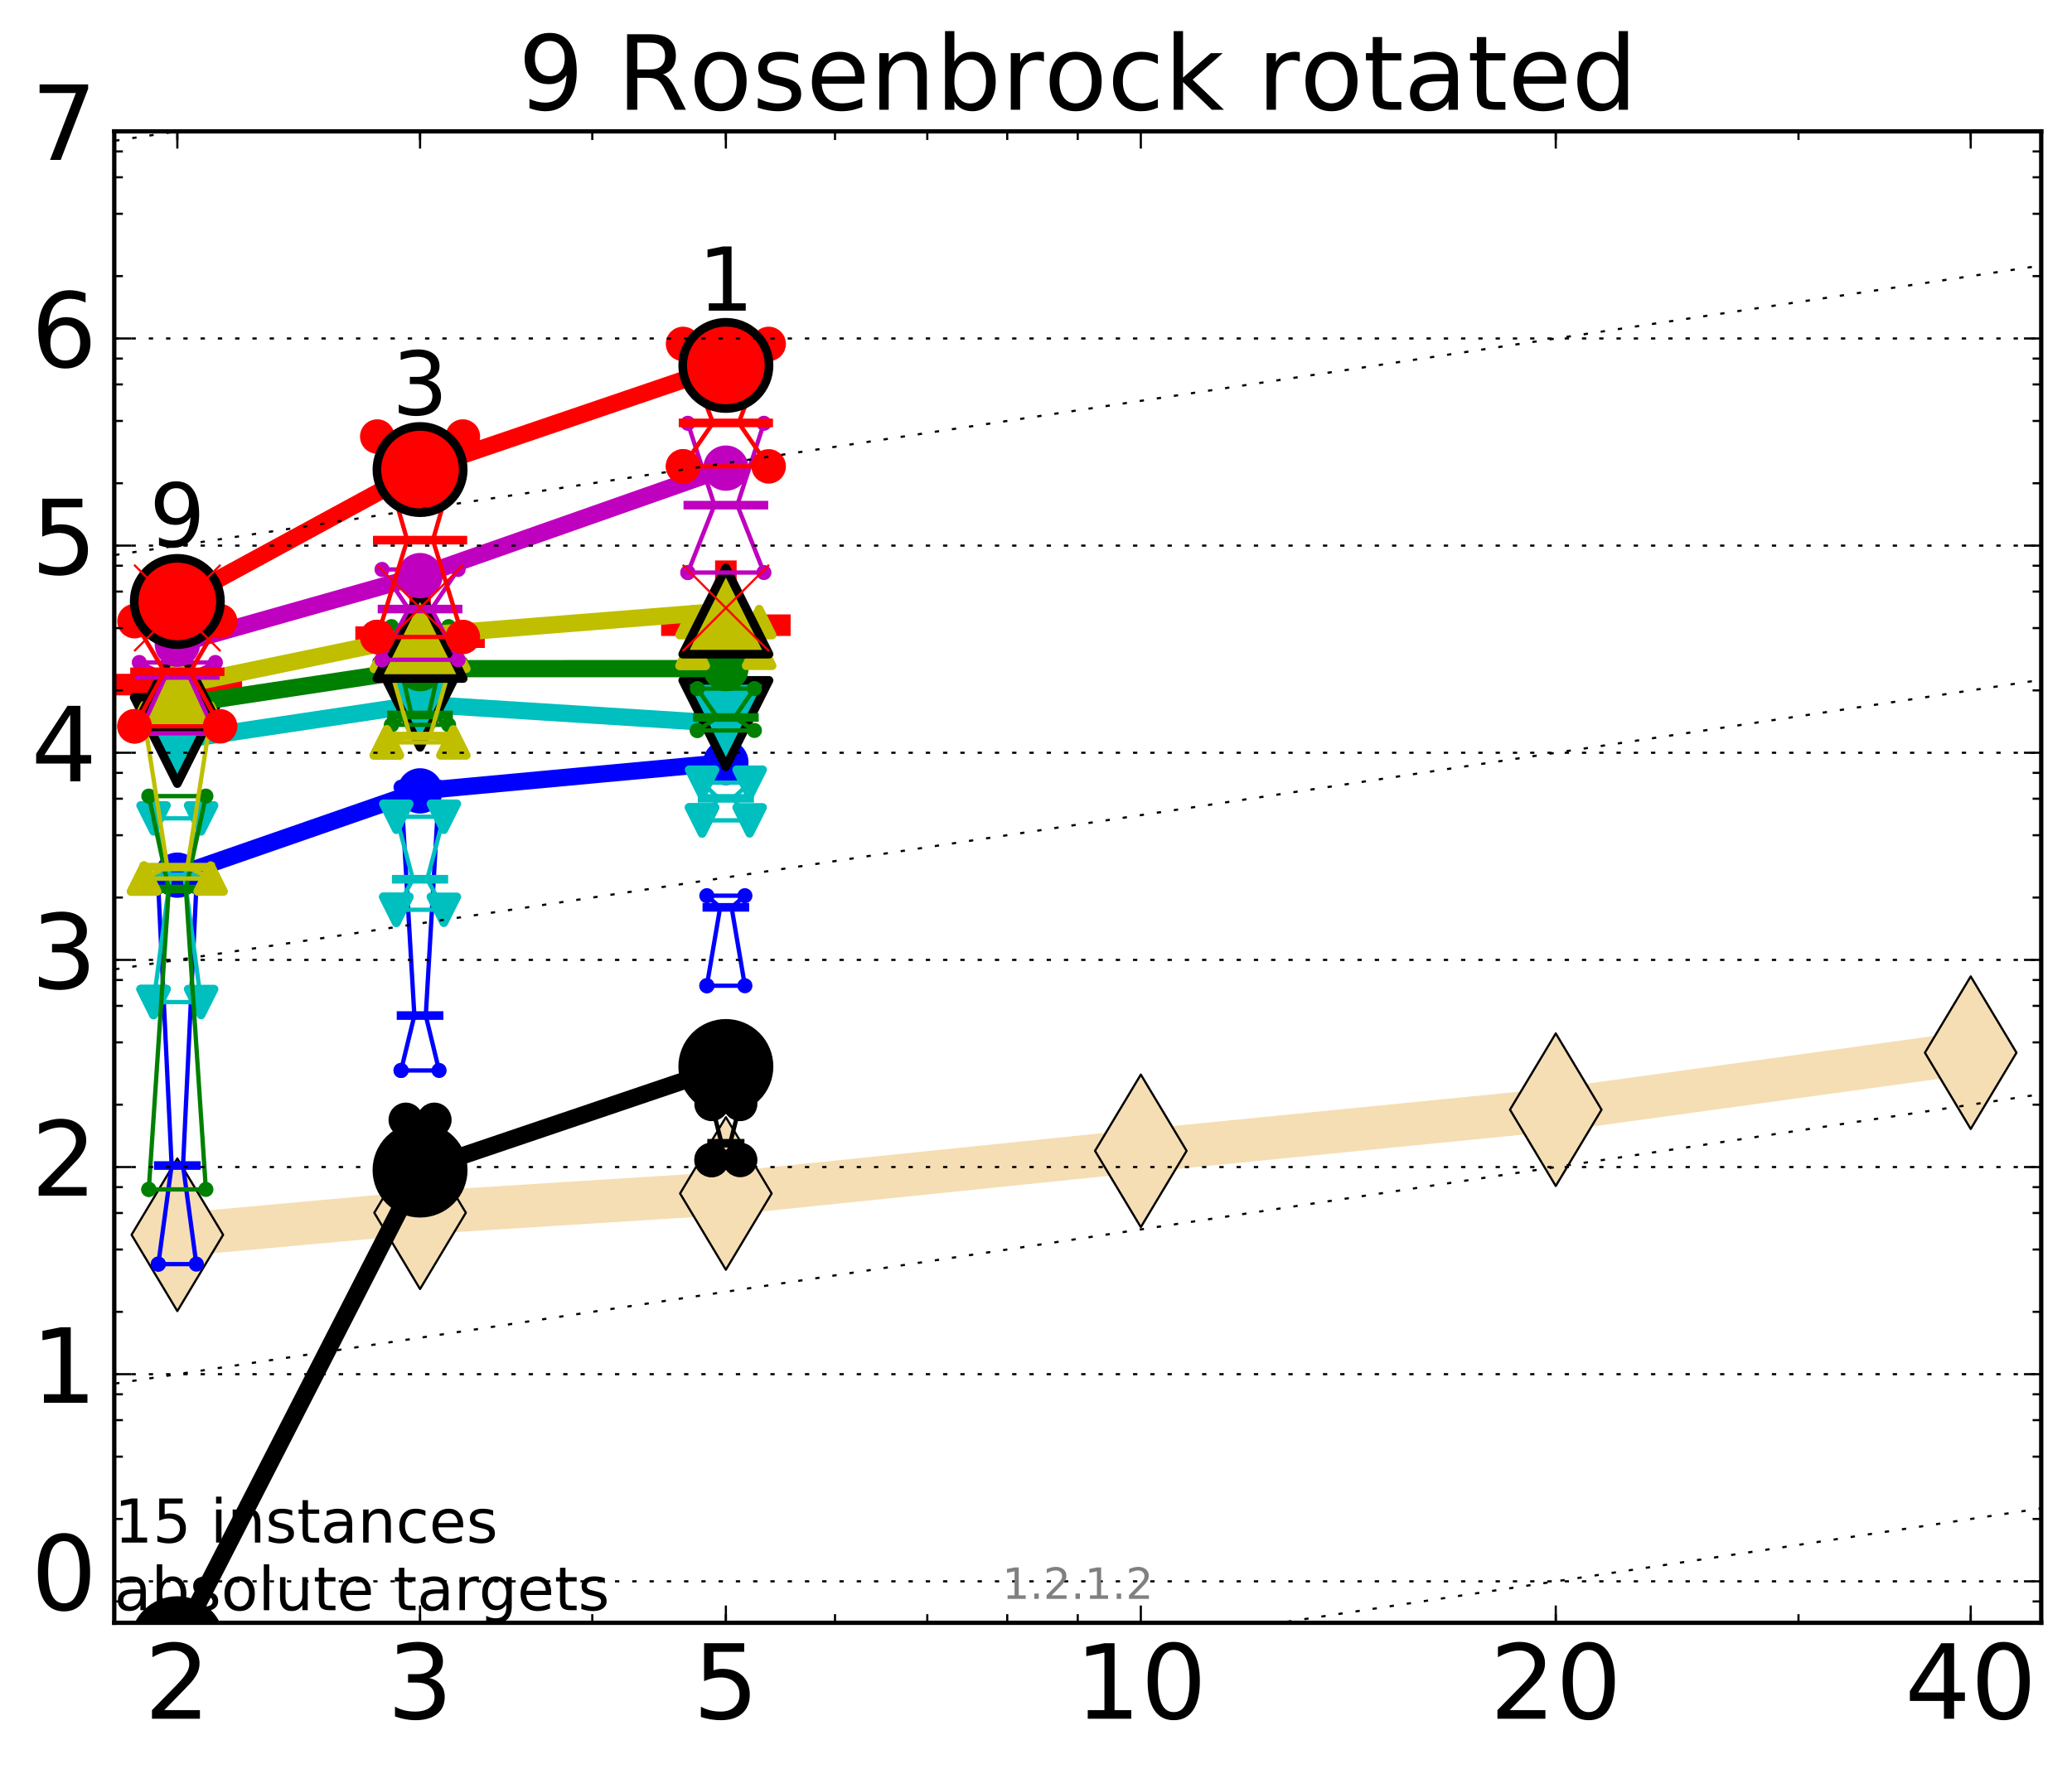 <?xml version="1.0" encoding="utf-8" standalone="no"?>
<!DOCTYPE svg PUBLIC "-//W3C//DTD SVG 1.1//EN"
  "http://www.w3.org/Graphics/SVG/1.1/DTD/svg11.dtd">
<!-- Created with matplotlib (http://matplotlib.org/) -->
<svg height="410pt" version="1.1" viewBox="0 0 480 410" width="480pt" xmlns="http://www.w3.org/2000/svg" xmlns:xlink="http://www.w3.org/1999/xlink">
 <defs>
  <style type="text/css">
*{stroke-linecap:butt;stroke-linejoin:round;stroke-miterlimit:100000;}
  </style>
 </defs>
 <g id="figure_1">
  <g id="patch_1">
   <path d="M 0 410.464 
L 480.07 410.464 
L 480.07 0 
L 0 0 
z
" style="fill:#ffffff;"/>
  </g>
  <g id="axes_1">
   <g id="patch_2">
    <path d="M 26.47 376.036 
L 472.87 376.036 
L 472.87 30.436 
L 26.47 30.436 
z
" style="fill:#ffffff;"/>
   </g>
   <g id="line2d_1">
    <path clip-path="url(#p0e2883f69c)" d="M 41.082 286.131 
L 97.312 281.023 
L 168.155 276.556 
L 264.282 266.681 
L 360.409 257.145 
L 456.536 243.934 
" style="fill:none;stroke:#f5deb3;stroke-linecap:square;stroke-width:10.0;"/>
    <defs>
     <path d="M -0 17.678 
L 10.607 0 
L 0 -17.678 
L -10.607 -0 
z
" id="m37dad0bea3" style="stroke:#000000;stroke-linejoin:miter;stroke-width:0.5;"/>
    </defs>
    <g clip-path="url(#p0e2883f69c)">
     <use style="fill:#f5deb3;stroke:#000000;stroke-linejoin:miter;stroke-width:0.5;" x="41.082" xlink:href="#m37dad0bea3" y="286.131"/>
     <use style="fill:#f5deb3;stroke:#000000;stroke-linejoin:miter;stroke-width:0.5;" x="97.312" xlink:href="#m37dad0bea3" y="281.023"/>
     <use style="fill:#f5deb3;stroke:#000000;stroke-linejoin:miter;stroke-width:0.5;" x="168.155" xlink:href="#m37dad0bea3" y="276.556"/>
     <use style="fill:#f5deb3;stroke:#000000;stroke-linejoin:miter;stroke-width:0.5;" x="264.282" xlink:href="#m37dad0bea3" y="266.681"/>
     <use style="fill:#f5deb3;stroke:#000000;stroke-linejoin:miter;stroke-width:0.5;" x="360.409" xlink:href="#m37dad0bea3" y="257.145"/>
     <use style="fill:#f5deb3;stroke:#000000;stroke-linejoin:miter;stroke-width:0.5;" x="456.536" xlink:href="#m37dad0bea3" y="243.934"/>
    </g>
   </g>
   <g id="line2d_2">
    <defs>
     <path d="M -15 0 
L 15 0 
M 0 15 
L 0 -15 
" id="mbfaebb0873" style="stroke:#ff0000;stroke-width:5.0;"/>
    </defs>
    <g clip-path="url(#p0e2883f69c)">
     <use style="fill:#ff0000;stroke:#ff0000;stroke-width:5.0;" x="41.082" xlink:href="#mbfaebb0873" y="158.637"/>
    </g>
   </g>
   <g id="line2d_3">
    <g clip-path="url(#p0e2883f69c)">
     <use style="fill:#ff0000;stroke:#ff0000;stroke-width:5.0;" x="97.312" xlink:href="#mbfaebb0873" y="147.638"/>
    </g>
   </g>
   <g id="line2d_4">
    <g clip-path="url(#p0e2883f69c)">
     <use style="fill:#ff0000;stroke:#ff0000;stroke-width:5.0;" x="168.155" xlink:href="#mbfaebb0873" y="144.868"/>
    </g>
   </g>
   <g id="line2d_5">
    <path clip-path="url(#p0e2883f69c)" d="M 37.777 380.886 
L 40.09 380.886 
L 37.777 380.886 
L 44.386 380.886 
L 42.073 380.886 
L 44.386 380.886 
L 37.777 380.886 
" style="fill:none;stroke:#000000;stroke-linecap:square;"/>
   </g>
   <g id="line2d_6">
    <path clip-path="url(#p0e2883f69c)" d="M 37.777 380.886 
L 44.386 380.886 
L 44.386 380.886 
L 37.777 380.886 
L 37.777 380.886 
" style="fill:none;"/>
    <defs>
     <path d="M 0 3 
C 0.796 3 1.559 2.684 2.121 2.121 
C 2.684 1.559 3 0.796 3 0 
C 3 -0.796 2.684 -1.559 2.121 -2.121 
C 1.559 -2.684 0.796 -3 0 -3 
C -0.796 -3 -1.559 -2.684 -2.121 -2.121 
C -2.684 -1.559 -3 -0.796 -3 0 
C -3 0.796 -2.684 1.559 -2.121 2.121 
C -1.559 2.684 -0.796 3 0 3 
z
" id="m004f3ae7b6" style="stroke:#000000;stroke-width:2.0;"/>
    </defs>
    <g clip-path="url(#p0e2883f69c)">
     <use style="stroke:#000000;stroke-width:2.0;" x="37.777" xlink:href="#m004f3ae7b6" y="380.886"/>
     <use style="stroke:#000000;stroke-width:2.0;" x="44.386" xlink:href="#m004f3ae7b6" y="380.886"/>
     <use style="stroke:#000000;stroke-width:2.0;" x="44.386" xlink:href="#m004f3ae7b6" y="380.886"/>
     <use style="stroke:#000000;stroke-width:2.0;" x="37.777" xlink:href="#m004f3ae7b6" y="380.886"/>
     <use style="stroke:#000000;stroke-width:2.0;" x="37.777" xlink:href="#m004f3ae7b6" y="380.886"/>
    </g>
   </g>
   <g id="line2d_7">
    <path clip-path="url(#p0e2883f69c)" d="M 37.777 380.886 
L 44.386 380.886 
" style="fill:none;stroke:#000000;stroke-linecap:square;stroke-width:2.0;"/>
   </g>
   <g id="line2d_8">
    <path clip-path="url(#p0e2883f69c)" d="M 94.008 275.527 
L 96.321 275.438 
L 94.008 259.498 
L 100.617 259.498 
L 98.304 275.438 
L 100.617 275.527 
L 94.008 275.527 
" style="fill:none;stroke:#000000;stroke-linecap:square;"/>
   </g>
   <g id="line2d_9">
    <path clip-path="url(#p0e2883f69c)" d="M 94.008 275.527 
L 100.617 275.527 
L 100.617 259.498 
L 94.008 259.498 
L 94.008 275.527 
" style="fill:none;"/>
    <g clip-path="url(#p0e2883f69c)">
     <use style="stroke:#000000;stroke-width:2.0;" x="94.008" xlink:href="#m004f3ae7b6" y="275.527"/>
     <use style="stroke:#000000;stroke-width:2.0;" x="100.617" xlink:href="#m004f3ae7b6" y="275.527"/>
     <use style="stroke:#000000;stroke-width:2.0;" x="100.617" xlink:href="#m004f3ae7b6" y="259.498"/>
     <use style="stroke:#000000;stroke-width:2.0;" x="94.008" xlink:href="#m004f3ae7b6" y="259.498"/>
     <use style="stroke:#000000;stroke-width:2.0;" x="94.008" xlink:href="#m004f3ae7b6" y="275.527"/>
    </g>
   </g>
   <g id="line2d_10">
    <path clip-path="url(#p0e2883f69c)" d="M 94.008 275.438 
L 100.617 275.438 
" style="fill:none;stroke:#000000;stroke-linecap:square;stroke-width:2.0;"/>
   </g>
   <g id="line2d_11">
    <path clip-path="url(#p0e2883f69c)" d="M 164.85 268.793 
L 167.163 264.919 
L 164.85 255.8 
L 171.459 255.8 
L 169.146 264.919 
L 171.459 268.793 
L 164.85 268.793 
" style="fill:none;stroke:#000000;stroke-linecap:square;"/>
   </g>
   <g id="line2d_12">
    <path clip-path="url(#p0e2883f69c)" d="M 164.85 268.793 
L 171.459 268.793 
L 171.459 255.8 
L 164.85 255.8 
L 164.85 268.793 
" style="fill:none;"/>
    <g clip-path="url(#p0e2883f69c)">
     <use style="stroke:#000000;stroke-width:2.0;" x="164.85" xlink:href="#m004f3ae7b6" y="268.793"/>
     <use style="stroke:#000000;stroke-width:2.0;" x="171.459" xlink:href="#m004f3ae7b6" y="268.793"/>
     <use style="stroke:#000000;stroke-width:2.0;" x="171.459" xlink:href="#m004f3ae7b6" y="255.8"/>
     <use style="stroke:#000000;stroke-width:2.0;" x="164.85" xlink:href="#m004f3ae7b6" y="255.8"/>
     <use style="stroke:#000000;stroke-width:2.0;" x="164.85" xlink:href="#m004f3ae7b6" y="268.793"/>
    </g>
   </g>
   <g id="line2d_13">
    <path clip-path="url(#p0e2883f69c)" d="M 164.85 264.919 
L 171.459 264.919 
" style="fill:none;stroke:#000000;stroke-linecap:square;stroke-width:2.0;"/>
   </g>
   <g id="line2d_14">
    <path clip-path="url(#p0e2883f69c)" d="M 41.082 380.886 
L 97.312 271.133 
" style="fill:none;stroke:#000000;stroke-linecap:square;stroke-width:4.0;"/>
   </g>
   <g id="line2d_15">
    <path clip-path="url(#p0e2883f69c)" d="M 97.312 271.133 
L 168.155 247.134 
" style="fill:none;stroke:#000000;stroke-linecap:square;stroke-width:4.0;"/>
   </g>
   <g id="line2d_16">
    <path clip-path="url(#p0e2883f69c)" d="M 41.082 380.886 
L 97.312 271.133 
L 168.155 247.134 
" style="fill:none;"/>
    <defs>
     <path d="M 0 10 
C 2.652 10 5.196 8.946 7.071 7.071 
C 8.946 5.196 10 2.652 10 0 
C 10 -2.652 8.946 -5.196 7.071 -7.071 
C 5.196 -8.946 2.652 -10 0 -10 
C -2.652 -10 -5.196 -8.946 -7.071 -7.071 
C -8.946 -5.196 -10 -2.652 -10 0 
C -10 2.652 -8.946 5.196 -7.071 7.071 
C -5.196 8.946 -2.652 10 0 10 
z
" id="m0ba04d49b1" style="stroke:#000000;stroke-width:2.0;"/>
    </defs>
    <g clip-path="url(#p0e2883f69c)">
     <use style="stroke:#000000;stroke-width:2.0;" x="41.082" xlink:href="#m0ba04d49b1" y="380.886"/>
     <use style="stroke:#000000;stroke-width:2.0;" x="97.312" xlink:href="#m0ba04d49b1" y="271.133"/>
     <use style="stroke:#000000;stroke-width:2.0;" x="168.155" xlink:href="#m0ba04d49b1" y="247.134"/>
    </g>
   </g>
   <g id="line2d_17">
    <path clip-path="url(#p0e2883f69c)" d="M 36.676 292.925 
L 39.76 270.075 
L 36.676 205.494 
L 45.488 205.494 
L 42.403 270.075 
L 45.488 292.925 
L 36.676 292.925 
" style="fill:none;stroke:#0000ff;stroke-linecap:square;"/>
   </g>
   <g id="line2d_18">
    <path clip-path="url(#p0e2883f69c)" d="M 36.676 292.925 
L 45.488 292.925 
L 45.488 205.494 
L 36.676 205.494 
L 36.676 292.925 
" style="fill:none;"/>
    <defs>
     <path d="M 0 1.5 
C 0.398 1.5 0.779 1.342 1.061 1.061 
C 1.342 0.779 1.5 0.398 1.5 0 
C 1.5 -0.398 1.342 -0.779 1.061 -1.061 
C 0.779 -1.342 0.398 -1.5 0 -1.5 
C -0.398 -1.5 -0.779 -1.342 -1.061 -1.061 
C -1.342 -0.779 -1.5 -0.398 -1.5 0 
C -1.5 0.398 -1.342 0.779 -1.061 1.061 
C -0.779 1.342 -0.398 1.5 0 1.5 
z
" id="m4e31b791eb" style="stroke:#0000ff;stroke-width:0.5;"/>
    </defs>
    <g clip-path="url(#p0e2883f69c)">
     <use style="fill:#0000ff;stroke:#0000ff;stroke-width:0.5;" x="36.676" xlink:href="#m4e31b791eb" y="292.925"/>
     <use style="fill:#0000ff;stroke:#0000ff;stroke-width:0.5;" x="45.488" xlink:href="#m4e31b791eb" y="292.925"/>
     <use style="fill:#0000ff;stroke:#0000ff;stroke-width:0.5;" x="45.488" xlink:href="#m4e31b791eb" y="205.494"/>
     <use style="fill:#0000ff;stroke:#0000ff;stroke-width:0.5;" x="36.676" xlink:href="#m4e31b791eb" y="205.494"/>
     <use style="fill:#0000ff;stroke:#0000ff;stroke-width:0.5;" x="36.676" xlink:href="#m4e31b791eb" y="292.925"/>
    </g>
   </g>
   <g id="line2d_19">
    <path clip-path="url(#p0e2883f69c)" d="M 36.676 270.075 
L 45.488 270.075 
" style="fill:none;stroke:#0000ff;stroke-linecap:square;stroke-width:2.0;"/>
   </g>
   <g id="line2d_20">
    <path clip-path="url(#p0e2883f69c)" d="M 92.906 248.05 
L 95.991 235.333 
L 92.906 182.423 
L 101.718 182.423 
L 98.634 235.333 
L 101.718 248.05 
L 92.906 248.05 
" style="fill:none;stroke:#0000ff;stroke-linecap:square;"/>
   </g>
   <g id="line2d_21">
    <path clip-path="url(#p0e2883f69c)" d="M 92.906 248.05 
L 101.718 248.05 
L 101.718 182.423 
L 92.906 182.423 
L 92.906 248.05 
" style="fill:none;"/>
    <g clip-path="url(#p0e2883f69c)">
     <use style="fill:#0000ff;stroke:#0000ff;stroke-width:0.5;" x="92.906" xlink:href="#m4e31b791eb" y="248.05"/>
     <use style="fill:#0000ff;stroke:#0000ff;stroke-width:0.5;" x="101.718" xlink:href="#m4e31b791eb" y="248.05"/>
     <use style="fill:#0000ff;stroke:#0000ff;stroke-width:0.5;" x="101.718" xlink:href="#m4e31b791eb" y="182.423"/>
     <use style="fill:#0000ff;stroke:#0000ff;stroke-width:0.5;" x="92.906" xlink:href="#m4e31b791eb" y="182.423"/>
     <use style="fill:#0000ff;stroke:#0000ff;stroke-width:0.5;" x="92.906" xlink:href="#m4e31b791eb" y="248.05"/>
    </g>
   </g>
   <g id="line2d_22">
    <path clip-path="url(#p0e2883f69c)" d="M 92.906 235.333 
L 101.718 235.333 
" style="fill:none;stroke:#0000ff;stroke-linecap:square;stroke-width:2.0;"/>
   </g>
   <g id="line2d_23">
    <path clip-path="url(#p0e2883f69c)" d="M 163.749 228.417 
L 166.833 210.257 
L 163.749 207.556 
L 172.561 207.556 
L 169.476 210.257 
L 172.561 228.417 
L 163.749 228.417 
" style="fill:none;stroke:#0000ff;stroke-linecap:square;"/>
   </g>
   <g id="line2d_24">
    <path clip-path="url(#p0e2883f69c)" d="M 163.749 228.417 
L 172.561 228.417 
L 172.561 207.556 
L 163.749 207.556 
L 163.749 228.417 
" style="fill:none;"/>
    <g clip-path="url(#p0e2883f69c)">
     <use style="fill:#0000ff;stroke:#0000ff;stroke-width:0.5;" x="163.749" xlink:href="#m4e31b791eb" y="228.417"/>
     <use style="fill:#0000ff;stroke:#0000ff;stroke-width:0.5;" x="172.561" xlink:href="#m4e31b791eb" y="228.417"/>
     <use style="fill:#0000ff;stroke:#0000ff;stroke-width:0.5;" x="172.561" xlink:href="#m4e31b791eb" y="207.556"/>
     <use style="fill:#0000ff;stroke:#0000ff;stroke-width:0.5;" x="163.749" xlink:href="#m4e31b791eb" y="207.556"/>
     <use style="fill:#0000ff;stroke:#0000ff;stroke-width:0.5;" x="163.749" xlink:href="#m4e31b791eb" y="228.417"/>
    </g>
   </g>
   <g id="line2d_25">
    <path clip-path="url(#p0e2883f69c)" d="M 163.749 210.257 
L 172.561 210.257 
" style="fill:none;stroke:#0000ff;stroke-linecap:square;stroke-width:2.0;"/>
   </g>
   <g id="line2d_26">
    <path clip-path="url(#p0e2883f69c)" d="M 41.082 202.794 
L 97.312 183.264 
" style="fill:none;stroke:#0000ff;stroke-linecap:square;stroke-width:4.0;"/>
   </g>
   <g id="line2d_27">
    <path clip-path="url(#p0e2883f69c)" d="M 97.312 183.264 
L 168.155 176.686 
" style="fill:none;stroke:#0000ff;stroke-linecap:square;stroke-width:4.0;"/>
   </g>
   <g id="line2d_28">
    <path clip-path="url(#p0e2883f69c)" d="M 41.082 202.794 
L 97.312 183.264 
L 168.155 176.686 
" style="fill:none;"/>
    <defs>
     <path d="M 0 5 
C 1.326 5 2.598 4.473 3.536 3.536 
C 4.473 2.598 5 1.326 5 0 
C 5 -1.326 4.473 -2.598 3.536 -3.536 
C 2.598 -4.473 1.326 -5 0 -5 
C -1.326 -5 -2.598 -4.473 -3.536 -3.536 
C -4.473 -2.598 -5 -1.326 -5 0 
C -5 1.326 -4.473 2.598 -3.536 3.536 
C -2.598 4.473 -1.326 5 0 5 
z
" id="m61408afacd" style="stroke:#0000ff;stroke-width:0.5;"/>
    </defs>
    <g clip-path="url(#p0e2883f69c)">
     <use style="fill:#0000ff;stroke:#0000ff;stroke-width:0.5;" x="41.082" xlink:href="#m61408afacd" y="202.794"/>
     <use style="fill:#0000ff;stroke:#0000ff;stroke-width:0.5;" x="97.312" xlink:href="#m61408afacd" y="183.264"/>
     <use style="fill:#0000ff;stroke:#0000ff;stroke-width:0.5;" x="168.155" xlink:href="#m61408afacd" y="176.686"/>
    </g>
   </g>
   <g id="line2d_29">
    <path clip-path="url(#p0e2883f69c)" d="M 35.574 232.201 
L 39.429 203.138 
L 35.574 189.637 
L 46.589 189.637 
L 42.734 203.138 
L 46.589 232.201 
L 35.574 232.201 
" style="fill:none;stroke:#00bfbf;stroke-linecap:square;"/>
   </g>
   <g id="line2d_30">
    <path clip-path="url(#p0e2883f69c)" d="M 35.574 232.201 
L 46.589 232.201 
L 46.589 189.637 
L 35.574 189.637 
L 35.574 232.201 
" style="fill:none;"/>
    <defs>
     <path d="M -0 3 
L 3 -3 
L -3 -3 
z
" id="m265e113b4b" style="stroke:#00bfbf;stroke-linejoin:miter;stroke-width:2.0;"/>
    </defs>
    <g clip-path="url(#p0e2883f69c)">
     <use style="fill:#00bfbf;stroke:#00bfbf;stroke-linejoin:miter;stroke-width:2.0;" x="35.574" xlink:href="#m265e113b4b" y="232.201"/>
     <use style="fill:#00bfbf;stroke:#00bfbf;stroke-linejoin:miter;stroke-width:2.0;" x="46.589" xlink:href="#m265e113b4b" y="232.201"/>
     <use style="fill:#00bfbf;stroke:#00bfbf;stroke-linejoin:miter;stroke-width:2.0;" x="46.589" xlink:href="#m265e113b4b" y="189.637"/>
     <use style="fill:#00bfbf;stroke:#00bfbf;stroke-linejoin:miter;stroke-width:2.0;" x="35.574" xlink:href="#m265e113b4b" y="189.637"/>
     <use style="fill:#00bfbf;stroke:#00bfbf;stroke-linejoin:miter;stroke-width:2.0;" x="35.574" xlink:href="#m265e113b4b" y="232.201"/>
    </g>
   </g>
   <g id="line2d_31">
    <path clip-path="url(#p0e2883f69c)" d="M 35.574 203.138 
L 46.589 203.138 
" style="fill:none;stroke:#00bfbf;stroke-linecap:square;stroke-width:2.0;"/>
   </g>
   <g id="line2d_32">
    <path clip-path="url(#p0e2883f69c)" d="M 91.805 210.818 
L 95.66 203.745 
L 91.805 189.257 
L 102.82 189.257 
L 98.965 203.745 
L 102.82 210.818 
L 91.805 210.818 
" style="fill:none;stroke:#00bfbf;stroke-linecap:square;"/>
   </g>
   <g id="line2d_33">
    <path clip-path="url(#p0e2883f69c)" d="M 91.805 210.818 
L 102.82 210.818 
L 102.82 189.257 
L 91.805 189.257 
L 91.805 210.818 
" style="fill:none;"/>
    <g clip-path="url(#p0e2883f69c)">
     <use style="fill:#00bfbf;stroke:#00bfbf;stroke-linejoin:miter;stroke-width:2.0;" x="91.805" xlink:href="#m265e113b4b" y="210.818"/>
     <use style="fill:#00bfbf;stroke:#00bfbf;stroke-linejoin:miter;stroke-width:2.0;" x="102.82" xlink:href="#m265e113b4b" y="210.818"/>
     <use style="fill:#00bfbf;stroke:#00bfbf;stroke-linejoin:miter;stroke-width:2.0;" x="102.82" xlink:href="#m265e113b4b" y="189.257"/>
     <use style="fill:#00bfbf;stroke:#00bfbf;stroke-linejoin:miter;stroke-width:2.0;" x="91.805" xlink:href="#m265e113b4b" y="189.257"/>
     <use style="fill:#00bfbf;stroke:#00bfbf;stroke-linejoin:miter;stroke-width:2.0;" x="91.805" xlink:href="#m265e113b4b" y="210.818"/>
    </g>
   </g>
   <g id="line2d_34">
    <path clip-path="url(#p0e2883f69c)" d="M 91.805 203.745 
L 102.82 203.745 
" style="fill:none;stroke:#00bfbf;stroke-linecap:square;stroke-width:2.0;"/>
   </g>
   <g id="line2d_35">
    <path clip-path="url(#p0e2883f69c)" d="M 162.647 190.099 
L 166.502 184.997 
L 162.647 181.366 
L 173.662 181.366 
L 169.807 184.997 
L 173.662 190.099 
L 162.647 190.099 
" style="fill:none;stroke:#00bfbf;stroke-linecap:square;"/>
   </g>
   <g id="line2d_36">
    <path clip-path="url(#p0e2883f69c)" d="M 162.647 190.099 
L 173.662 190.099 
L 173.662 181.366 
L 162.647 181.366 
L 162.647 190.099 
" style="fill:none;"/>
    <g clip-path="url(#p0e2883f69c)">
     <use style="fill:#00bfbf;stroke:#00bfbf;stroke-linejoin:miter;stroke-width:2.0;" x="162.647" xlink:href="#m265e113b4b" y="190.099"/>
     <use style="fill:#00bfbf;stroke:#00bfbf;stroke-linejoin:miter;stroke-width:2.0;" x="173.662" xlink:href="#m265e113b4b" y="190.099"/>
     <use style="fill:#00bfbf;stroke:#00bfbf;stroke-linejoin:miter;stroke-width:2.0;" x="173.662" xlink:href="#m265e113b4b" y="181.366"/>
     <use style="fill:#00bfbf;stroke:#00bfbf;stroke-linejoin:miter;stroke-width:2.0;" x="162.647" xlink:href="#m265e113b4b" y="181.366"/>
     <use style="fill:#00bfbf;stroke:#00bfbf;stroke-linejoin:miter;stroke-width:2.0;" x="162.647" xlink:href="#m265e113b4b" y="190.099"/>
    </g>
   </g>
   <g id="line2d_37">
    <path clip-path="url(#p0e2883f69c)" d="M 162.647 184.997 
L 173.662 184.997 
" style="fill:none;stroke:#00bfbf;stroke-linecap:square;stroke-width:2.0;"/>
   </g>
   <g id="line2d_38">
    <path clip-path="url(#p0e2883f69c)" d="M 41.082 171.586 
L 97.312 163.173 
" style="fill:none;stroke:#00bfbf;stroke-linecap:square;stroke-width:4.0;"/>
   </g>
   <g id="line2d_39">
    <path clip-path="url(#p0e2883f69c)" d="M 97.312 163.173 
L 168.155 167.662 
" style="fill:none;stroke:#00bfbf;stroke-linecap:square;stroke-width:4.0;"/>
   </g>
   <g id="line2d_40">
    <path clip-path="url(#p0e2883f69c)" d="M 41.082 171.586 
L 97.312 163.173 
L 168.155 167.662 
" style="fill:none;"/>
    <defs>
     <path d="M -0 10 
L 10 -10 
L -10 -10 
z
" id="me0ec8e6ef2" style="stroke:#000000;stroke-linejoin:miter;stroke-width:2.0;"/>
    </defs>
    <g clip-path="url(#p0e2883f69c)">
     <use style="fill:#00bfbf;stroke:#000000;stroke-linejoin:miter;stroke-width:2.0;" x="41.082" xlink:href="#me0ec8e6ef2" y="171.586"/>
     <use style="fill:#00bfbf;stroke:#000000;stroke-linejoin:miter;stroke-width:2.0;" x="97.312" xlink:href="#me0ec8e6ef2" y="163.173"/>
     <use style="fill:#00bfbf;stroke:#000000;stroke-linejoin:miter;stroke-width:2.0;" x="168.155" xlink:href="#me0ec8e6ef2" y="167.662"/>
    </g>
   </g>
   <g id="line2d_41">
    <path clip-path="url(#p0e2883f69c)" d="M 34.473 275.616 
L 39.099 205.99 
L 34.473 184.479 
L 47.691 184.479 
L 43.064 205.99 
L 47.691 275.616 
L 34.473 275.616 
" style="fill:none;stroke:#008000;stroke-linecap:square;"/>
   </g>
   <g id="line2d_42">
    <path clip-path="url(#p0e2883f69c)" d="M 34.473 275.616 
L 47.691 275.616 
L 47.691 184.479 
L 34.473 184.479 
L 34.473 275.616 
" style="fill:none;"/>
    <defs>
     <path d="M 0 1.5 
C 0.398 1.5 0.779 1.342 1.061 1.061 
C 1.342 0.779 1.5 0.398 1.5 0 
C 1.5 -0.398 1.342 -0.779 1.061 -1.061 
C 0.779 -1.342 0.398 -1.5 0 -1.5 
C -0.398 -1.5 -0.779 -1.342 -1.061 -1.061 
C -1.342 -0.779 -1.5 -0.398 -1.5 0 
C -1.5 0.398 -1.342 0.779 -1.061 1.061 
C -0.779 1.342 -0.398 1.5 0 1.5 
z
" id="mf12df4d016" style="stroke:#008000;stroke-width:0.5;"/>
    </defs>
    <g clip-path="url(#p0e2883f69c)">
     <use style="fill:#008000;stroke:#008000;stroke-width:0.5;" x="34.473" xlink:href="#mf12df4d016" y="275.616"/>
     <use style="fill:#008000;stroke:#008000;stroke-width:0.5;" x="47.691" xlink:href="#mf12df4d016" y="275.616"/>
     <use style="fill:#008000;stroke:#008000;stroke-width:0.5;" x="47.691" xlink:href="#mf12df4d016" y="184.479"/>
     <use style="fill:#008000;stroke:#008000;stroke-width:0.5;" x="34.473" xlink:href="#mf12df4d016" y="184.479"/>
     <use style="fill:#008000;stroke:#008000;stroke-width:0.5;" x="34.473" xlink:href="#mf12df4d016" y="275.616"/>
    </g>
   </g>
   <g id="line2d_43">
    <path clip-path="url(#p0e2883f69c)" d="M 34.473 205.99 
L 47.691 205.99 
" style="fill:none;stroke:#008000;stroke-linecap:square;stroke-width:2.0;"/>
   </g>
   <g id="line2d_44">
    <path clip-path="url(#p0e2883f69c)" d="M 90.703 167.959 
L 95.33 165.677 
L 90.703 145.199 
L 103.921 145.199 
L 99.295 165.677 
L 103.921 167.959 
L 90.703 167.959 
" style="fill:none;stroke:#008000;stroke-linecap:square;"/>
   </g>
   <g id="line2d_45">
    <path clip-path="url(#p0e2883f69c)" d="M 90.703 167.959 
L 103.921 167.959 
L 103.921 145.199 
L 90.703 145.199 
L 90.703 167.959 
" style="fill:none;"/>
    <g clip-path="url(#p0e2883f69c)">
     <use style="fill:#008000;stroke:#008000;stroke-width:0.5;" x="90.703" xlink:href="#mf12df4d016" y="167.959"/>
     <use style="fill:#008000;stroke:#008000;stroke-width:0.5;" x="103.921" xlink:href="#mf12df4d016" y="167.959"/>
     <use style="fill:#008000;stroke:#008000;stroke-width:0.5;" x="103.921" xlink:href="#mf12df4d016" y="145.199"/>
     <use style="fill:#008000;stroke:#008000;stroke-width:0.5;" x="90.703" xlink:href="#mf12df4d016" y="145.199"/>
     <use style="fill:#008000;stroke:#008000;stroke-width:0.5;" x="90.703" xlink:href="#mf12df4d016" y="167.959"/>
    </g>
   </g>
   <g id="line2d_46">
    <path clip-path="url(#p0e2883f69c)" d="M 90.703 165.677 
L 103.921 165.677 
" style="fill:none;stroke:#008000;stroke-linecap:square;stroke-width:2.0;"/>
   </g>
   <g id="line2d_47">
    <path clip-path="url(#p0e2883f69c)" d="M 161.546 169.265 
L 166.172 166.262 
L 161.546 159.569 
L 174.763 159.569 
L 170.137 166.262 
L 174.763 169.265 
L 161.546 169.265 
" style="fill:none;stroke:#008000;stroke-linecap:square;"/>
   </g>
   <g id="line2d_48">
    <path clip-path="url(#p0e2883f69c)" d="M 161.546 169.265 
L 174.763 169.265 
L 174.763 159.569 
L 161.546 159.569 
L 161.546 169.265 
" style="fill:none;"/>
    <g clip-path="url(#p0e2883f69c)">
     <use style="fill:#008000;stroke:#008000;stroke-width:0.5;" x="161.546" xlink:href="#mf12df4d016" y="169.265"/>
     <use style="fill:#008000;stroke:#008000;stroke-width:0.5;" x="174.763" xlink:href="#mf12df4d016" y="169.265"/>
     <use style="fill:#008000;stroke:#008000;stroke-width:0.5;" x="174.763" xlink:href="#mf12df4d016" y="159.569"/>
     <use style="fill:#008000;stroke:#008000;stroke-width:0.5;" x="161.546" xlink:href="#mf12df4d016" y="159.569"/>
     <use style="fill:#008000;stroke:#008000;stroke-width:0.5;" x="161.546" xlink:href="#mf12df4d016" y="169.265"/>
    </g>
   </g>
   <g id="line2d_49">
    <path clip-path="url(#p0e2883f69c)" d="M 161.546 166.262 
L 174.763 166.262 
" style="fill:none;stroke:#008000;stroke-linecap:square;stroke-width:2.0;"/>
   </g>
   <g id="line2d_50">
    <path clip-path="url(#p0e2883f69c)" d="M 41.082 163.412 
L 97.312 154.949 
" style="fill:none;stroke:#008000;stroke-linecap:square;stroke-width:4.0;"/>
   </g>
   <g id="line2d_51">
    <path clip-path="url(#p0e2883f69c)" d="M 97.312 154.949 
L 168.155 154.932 
" style="fill:none;stroke:#008000;stroke-linecap:square;stroke-width:4.0;"/>
   </g>
   <g id="line2d_52">
    <path clip-path="url(#p0e2883f69c)" d="M 41.082 163.412 
L 97.312 154.949 
L 168.155 154.932 
" style="fill:none;"/>
    <defs>
     <path d="M 0 5 
C 1.326 5 2.598 4.473 3.536 3.536 
C 4.473 2.598 5 1.326 5 0 
C 5 -1.326 4.473 -2.598 3.536 -3.536 
C 2.598 -4.473 1.326 -5 0 -5 
C -1.326 -5 -2.598 -4.473 -3.536 -3.536 
C -4.473 -2.598 -5 -1.326 -5 0 
C -5 1.326 -4.473 2.598 -3.536 3.536 
C -2.598 4.473 -1.326 5 0 5 
z
" id="m9e44b44866" style="stroke:#008000;stroke-width:0.5;"/>
    </defs>
    <g clip-path="url(#p0e2883f69c)">
     <use style="fill:#008000;stroke:#008000;stroke-width:0.5;" x="41.082" xlink:href="#m9e44b44866" y="163.412"/>
     <use style="fill:#008000;stroke:#008000;stroke-width:0.5;" x="97.312" xlink:href="#m9e44b44866" y="154.949"/>
     <use style="fill:#008000;stroke:#008000;stroke-width:0.5;" x="168.155" xlink:href="#m9e44b44866" y="154.932"/>
    </g>
   </g>
   <g id="line2d_53">
    <path clip-path="url(#p0e2883f69c)" d="M 33.371 203.574 
L 38.768 200.935 
L 33.371 166.456 
L 48.792 166.456 
L 43.395 200.935 
L 48.792 203.574 
L 33.371 203.574 
" style="fill:none;stroke:#bfbf00;stroke-linecap:square;"/>
   </g>
   <g id="line2d_54">
    <path clip-path="url(#p0e2883f69c)" d="M 33.371 203.574 
L 48.792 203.574 
L 48.792 166.456 
L 33.371 166.456 
L 33.371 203.574 
" style="fill:none;"/>
    <defs>
     <path d="M 0 -3 
L -3 3 
L 3 3 
z
" id="m5009ffa270" style="stroke:#bfbf00;stroke-linejoin:miter;stroke-width:2.0;"/>
    </defs>
    <g clip-path="url(#p0e2883f69c)">
     <use style="fill:#bfbf00;stroke:#bfbf00;stroke-linejoin:miter;stroke-width:2.0;" x="33.371" xlink:href="#m5009ffa270" y="203.574"/>
     <use style="fill:#bfbf00;stroke:#bfbf00;stroke-linejoin:miter;stroke-width:2.0;" x="48.792" xlink:href="#m5009ffa270" y="203.574"/>
     <use style="fill:#bfbf00;stroke:#bfbf00;stroke-linejoin:miter;stroke-width:2.0;" x="48.792" xlink:href="#m5009ffa270" y="166.456"/>
     <use style="fill:#bfbf00;stroke:#bfbf00;stroke-linejoin:miter;stroke-width:2.0;" x="33.371" xlink:href="#m5009ffa270" y="166.456"/>
     <use style="fill:#bfbf00;stroke:#bfbf00;stroke-linejoin:miter;stroke-width:2.0;" x="33.371" xlink:href="#m5009ffa270" y="203.574"/>
    </g>
   </g>
   <g id="line2d_55">
    <path clip-path="url(#p0e2883f69c)" d="M 33.371 200.935 
L 48.792 200.935 
" style="fill:none;stroke:#bfbf00;stroke-linecap:square;stroke-width:2.0;"/>
   </g>
   <g id="line2d_56">
    <path clip-path="url(#p0e2883f69c)" d="M 89.602 172.033 
L 94.999 170.566 
L 89.602 151.953 
L 105.023 151.953 
L 99.625 170.566 
L 105.023 172.033 
L 89.602 172.033 
" style="fill:none;stroke:#bfbf00;stroke-linecap:square;"/>
   </g>
   <g id="line2d_57">
    <path clip-path="url(#p0e2883f69c)" d="M 89.602 172.033 
L 105.023 172.033 
L 105.023 151.953 
L 89.602 151.953 
L 89.602 172.033 
" style="fill:none;"/>
    <g clip-path="url(#p0e2883f69c)">
     <use style="fill:#bfbf00;stroke:#bfbf00;stroke-linejoin:miter;stroke-width:2.0;" x="89.602" xlink:href="#m5009ffa270" y="172.033"/>
     <use style="fill:#bfbf00;stroke:#bfbf00;stroke-linejoin:miter;stroke-width:2.0;" x="105.023" xlink:href="#m5009ffa270" y="172.033"/>
     <use style="fill:#bfbf00;stroke:#bfbf00;stroke-linejoin:miter;stroke-width:2.0;" x="105.023" xlink:href="#m5009ffa270" y="151.953"/>
     <use style="fill:#bfbf00;stroke:#bfbf00;stroke-linejoin:miter;stroke-width:2.0;" x="89.602" xlink:href="#m5009ffa270" y="151.953"/>
     <use style="fill:#bfbf00;stroke:#bfbf00;stroke-linejoin:miter;stroke-width:2.0;" x="89.602" xlink:href="#m5009ffa270" y="172.033"/>
    </g>
   </g>
   <g id="line2d_58">
    <path clip-path="url(#p0e2883f69c)" d="M 89.602 170.566 
L 105.023 170.566 
" style="fill:none;stroke:#bfbf00;stroke-linecap:square;stroke-width:2.0;"/>
   </g>
   <g id="line2d_59">
    <path clip-path="url(#p0e2883f69c)" d="M 160.444 151.267 
L 165.841 145.713 
L 160.444 144.156 
L 175.865 144.156 
L 170.468 145.713 
L 175.865 151.267 
L 160.444 151.267 
" style="fill:none;stroke:#bfbf00;stroke-linecap:square;"/>
   </g>
   <g id="line2d_60">
    <path clip-path="url(#p0e2883f69c)" d="M 160.444 151.267 
L 175.865 151.267 
L 175.865 144.156 
L 160.444 144.156 
L 160.444 151.267 
" style="fill:none;"/>
    <g clip-path="url(#p0e2883f69c)">
     <use style="fill:#bfbf00;stroke:#bfbf00;stroke-linejoin:miter;stroke-width:2.0;" x="160.444" xlink:href="#m5009ffa270" y="151.267"/>
     <use style="fill:#bfbf00;stroke:#bfbf00;stroke-linejoin:miter;stroke-width:2.0;" x="175.865" xlink:href="#m5009ffa270" y="151.267"/>
     <use style="fill:#bfbf00;stroke:#bfbf00;stroke-linejoin:miter;stroke-width:2.0;" x="175.865" xlink:href="#m5009ffa270" y="144.156"/>
     <use style="fill:#bfbf00;stroke:#bfbf00;stroke-linejoin:miter;stroke-width:2.0;" x="160.444" xlink:href="#m5009ffa270" y="144.156"/>
     <use style="fill:#bfbf00;stroke:#bfbf00;stroke-linejoin:miter;stroke-width:2.0;" x="160.444" xlink:href="#m5009ffa270" y="151.267"/>
    </g>
   </g>
   <g id="line2d_61">
    <path clip-path="url(#p0e2883f69c)" d="M 160.444 145.713 
L 175.865 145.713 
" style="fill:none;stroke:#bfbf00;stroke-linecap:square;stroke-width:2.0;"/>
   </g>
   <g id="line2d_62">
    <path clip-path="url(#p0e2883f69c)" d="M 41.082 158.899 
L 97.312 147.231 
" style="fill:none;stroke:#bfbf00;stroke-linecap:square;stroke-width:4.0;"/>
   </g>
   <g id="line2d_63">
    <path clip-path="url(#p0e2883f69c)" d="M 97.312 147.231 
L 168.155 141.586 
" style="fill:none;stroke:#bfbf00;stroke-linecap:square;stroke-width:4.0;"/>
   </g>
   <g id="line2d_64">
    <path clip-path="url(#p0e2883f69c)" d="M 41.082 158.899 
L 97.312 147.231 
L 168.155 141.586 
" style="fill:none;"/>
    <defs>
     <path d="M 0 -10 
L -10 10 
L 10 10 
z
" id="me8f3cd71ed" style="stroke:#000000;stroke-linejoin:miter;stroke-width:2.0;"/>
    </defs>
    <g clip-path="url(#p0e2883f69c)">
     <use style="fill:#bfbf00;stroke:#000000;stroke-linejoin:miter;stroke-width:2.0;" x="41.082" xlink:href="#me8f3cd71ed" y="158.899"/>
     <use style="fill:#bfbf00;stroke:#000000;stroke-linejoin:miter;stroke-width:2.0;" x="97.312" xlink:href="#me8f3cd71ed" y="147.231"/>
     <use style="fill:#bfbf00;stroke:#000000;stroke-linejoin:miter;stroke-width:2.0;" x="168.155" xlink:href="#me8f3cd71ed" y="141.586"/>
    </g>
   </g>
   <g id="line2d_65">
    <path clip-path="url(#p0e2883f69c)" d="M 32.27 169.917 
L 38.438 156.524 
L 32.27 153.513 
L 49.893 153.513 
L 43.725 156.524 
L 49.893 169.917 
L 32.27 169.917 
" style="fill:none;stroke:#bf00bf;stroke-linecap:square;"/>
   </g>
   <g id="line2d_66">
    <path clip-path="url(#p0e2883f69c)" d="M 32.27 169.917 
L 49.893 169.917 
L 49.893 153.513 
L 32.27 153.513 
L 32.27 169.917 
" style="fill:none;"/>
    <defs>
     <path d="M 0 1.5 
C 0.398 1.5 0.779 1.342 1.061 1.061 
C 1.342 0.779 1.5 0.398 1.5 0 
C 1.5 -0.398 1.342 -0.779 1.061 -1.061 
C 0.779 -1.342 0.398 -1.5 0 -1.5 
C -0.398 -1.5 -0.779 -1.342 -1.061 -1.061 
C -1.342 -0.779 -1.5 -0.398 -1.5 0 
C -1.5 0.398 -1.342 0.779 -1.061 1.061 
C -0.779 1.342 -0.398 1.5 0 1.5 
z
" id="m80de4791a5" style="stroke:#bf00bf;stroke-width:0.5;"/>
    </defs>
    <g clip-path="url(#p0e2883f69c)">
     <use style="fill:#bf00bf;stroke:#bf00bf;stroke-width:0.5;" x="32.27" xlink:href="#m80de4791a5" y="169.917"/>
     <use style="fill:#bf00bf;stroke:#bf00bf;stroke-width:0.5;" x="49.893" xlink:href="#m80de4791a5" y="169.917"/>
     <use style="fill:#bf00bf;stroke:#bf00bf;stroke-width:0.5;" x="49.893" xlink:href="#m80de4791a5" y="153.513"/>
     <use style="fill:#bf00bf;stroke:#bf00bf;stroke-width:0.5;" x="32.27" xlink:href="#m80de4791a5" y="153.513"/>
     <use style="fill:#bf00bf;stroke:#bf00bf;stroke-width:0.5;" x="32.27" xlink:href="#m80de4791a5" y="169.917"/>
    </g>
   </g>
   <g id="line2d_67">
    <path clip-path="url(#p0e2883f69c)" d="M 32.27 156.524 
L 49.893 156.524 
" style="fill:none;stroke:#bf00bf;stroke-linecap:square;stroke-width:2.0;"/>
   </g>
   <g id="line2d_68">
    <path clip-path="url(#p0e2883f69c)" d="M 88.5 152.88 
L 94.669 141.128 
L 88.5 131.952 
L 106.124 131.952 
L 99.956 141.128 
L 106.124 152.88 
L 88.5 152.88 
" style="fill:none;stroke:#bf00bf;stroke-linecap:square;"/>
   </g>
   <g id="line2d_69">
    <path clip-path="url(#p0e2883f69c)" d="M 88.5 152.88 
L 106.124 152.88 
L 106.124 131.952 
L 88.5 131.952 
L 88.5 152.88 
" style="fill:none;"/>
    <g clip-path="url(#p0e2883f69c)">
     <use style="fill:#bf00bf;stroke:#bf00bf;stroke-width:0.5;" x="88.5" xlink:href="#m80de4791a5" y="152.88"/>
     <use style="fill:#bf00bf;stroke:#bf00bf;stroke-width:0.5;" x="106.124" xlink:href="#m80de4791a5" y="152.88"/>
     <use style="fill:#bf00bf;stroke:#bf00bf;stroke-width:0.5;" x="106.124" xlink:href="#m80de4791a5" y="131.952"/>
     <use style="fill:#bf00bf;stroke:#bf00bf;stroke-width:0.5;" x="88.5" xlink:href="#m80de4791a5" y="131.952"/>
     <use style="fill:#bf00bf;stroke:#bf00bf;stroke-width:0.5;" x="88.5" xlink:href="#m80de4791a5" y="152.88"/>
    </g>
   </g>
   <g id="line2d_70">
    <path clip-path="url(#p0e2883f69c)" d="M 88.5 141.128 
L 106.124 141.128 
" style="fill:none;stroke:#bf00bf;stroke-linecap:square;stroke-width:2.0;"/>
   </g>
   <g id="line2d_71">
    <path clip-path="url(#p0e2883f69c)" d="M 159.343 132.671 
L 165.511 117.051 
L 159.343 98.087 
L 176.966 98.087 
L 170.798 117.051 
L 176.966 132.671 
L 159.343 132.671 
" style="fill:none;stroke:#bf00bf;stroke-linecap:square;"/>
   </g>
   <g id="line2d_72">
    <path clip-path="url(#p0e2883f69c)" d="M 159.343 132.671 
L 176.966 132.671 
L 176.966 98.087 
L 159.343 98.087 
L 159.343 132.671 
" style="fill:none;"/>
    <g clip-path="url(#p0e2883f69c)">
     <use style="fill:#bf00bf;stroke:#bf00bf;stroke-width:0.5;" x="159.343" xlink:href="#m80de4791a5" y="132.671"/>
     <use style="fill:#bf00bf;stroke:#bf00bf;stroke-width:0.5;" x="176.966" xlink:href="#m80de4791a5" y="132.671"/>
     <use style="fill:#bf00bf;stroke:#bf00bf;stroke-width:0.5;" x="176.966" xlink:href="#m80de4791a5" y="98.087"/>
     <use style="fill:#bf00bf;stroke:#bf00bf;stroke-width:0.5;" x="159.343" xlink:href="#m80de4791a5" y="98.087"/>
     <use style="fill:#bf00bf;stroke:#bf00bf;stroke-width:0.5;" x="159.343" xlink:href="#m80de4791a5" y="132.671"/>
    </g>
   </g>
   <g id="line2d_73">
    <path clip-path="url(#p0e2883f69c)" d="M 159.343 117.051 
L 176.966 117.051 
" style="fill:none;stroke:#bf00bf;stroke-linecap:square;stroke-width:2.0;"/>
   </g>
   <g id="line2d_74">
    <path clip-path="url(#p0e2883f69c)" d="M 41.082 149.282 
L 97.312 133.381 
" style="fill:none;stroke:#bf00bf;stroke-linecap:square;stroke-width:4.0;"/>
   </g>
   <g id="line2d_75">
    <path clip-path="url(#p0e2883f69c)" d="M 97.312 133.381 
L 168.155 108.474 
" style="fill:none;stroke:#bf00bf;stroke-linecap:square;stroke-width:4.0;"/>
   </g>
   <g id="line2d_76">
    <path clip-path="url(#p0e2883f69c)" d="M 41.082 149.282 
L 97.312 133.381 
L 168.155 108.474 
" style="fill:none;"/>
    <defs>
     <path d="M 0 5 
C 1.326 5 2.598 4.473 3.536 3.536 
C 4.473 2.598 5 1.326 5 0 
C 5 -1.326 4.473 -2.598 3.536 -3.536 
C 2.598 -4.473 1.326 -5 0 -5 
C -1.326 -5 -2.598 -4.473 -3.536 -3.536 
C -4.473 -2.598 -5 -1.326 -5 0 
C -5 1.326 -4.473 2.598 -3.536 3.536 
C -2.598 4.473 -1.326 5 0 5 
z
" id="maab447b4a1" style="stroke:#bf00bf;stroke-width:0.5;"/>
    </defs>
    <g clip-path="url(#p0e2883f69c)">
     <use style="fill:#bf00bf;stroke:#bf00bf;stroke-width:0.5;" x="41.082" xlink:href="#maab447b4a1" y="149.282"/>
     <use style="fill:#bf00bf;stroke:#bf00bf;stroke-width:0.5;" x="97.312" xlink:href="#maab447b4a1" y="133.381"/>
     <use style="fill:#bf00bf;stroke:#bf00bf;stroke-width:0.5;" x="168.155" xlink:href="#maab447b4a1" y="108.474"/>
    </g>
   </g>
   <g id="line2d_77">
    <path clip-path="url(#p0e2883f69c)" d="M 31.168 168.308 
L 38.108 155.672 
L 31.168 143.94 
L 50.995 143.94 
L 44.056 155.672 
L 50.995 168.308 
L 31.168 168.308 
" style="fill:none;stroke:#ff0000;stroke-linecap:square;"/>
   </g>
   <g id="line2d_78">
    <path clip-path="url(#p0e2883f69c)" d="M 31.168 168.308 
L 50.995 168.308 
L 50.995 143.94 
L 31.168 143.94 
L 31.168 168.308 
" style="fill:none;"/>
    <defs>
     <path d="M 0 3 
C 0.796 3 1.559 2.684 2.121 2.121 
C 2.684 1.559 3 0.796 3 0 
C 3 -0.796 2.684 -1.559 2.121 -2.121 
C 1.559 -2.684 0.796 -3 0 -3 
C -0.796 -3 -1.559 -2.684 -2.121 -2.121 
C -2.684 -1.559 -3 -0.796 -3 0 
C -3 0.796 -2.684 1.559 -2.121 2.121 
C -1.559 2.684 -0.796 3 0 3 
z
" id="ma7c8c1eb78" style="stroke:#ff0000;stroke-width:2.0;"/>
    </defs>
    <g clip-path="url(#p0e2883f69c)">
     <use style="fill:#ff0000;stroke:#ff0000;stroke-width:2.0;" x="31.168" xlink:href="#ma7c8c1eb78" y="168.308"/>
     <use style="fill:#ff0000;stroke:#ff0000;stroke-width:2.0;" x="50.995" xlink:href="#ma7c8c1eb78" y="168.308"/>
     <use style="fill:#ff0000;stroke:#ff0000;stroke-width:2.0;" x="50.995" xlink:href="#ma7c8c1eb78" y="143.94"/>
     <use style="fill:#ff0000;stroke:#ff0000;stroke-width:2.0;" x="31.168" xlink:href="#ma7c8c1eb78" y="143.94"/>
     <use style="fill:#ff0000;stroke:#ff0000;stroke-width:2.0;" x="31.168" xlink:href="#ma7c8c1eb78" y="168.308"/>
    </g>
   </g>
   <g id="line2d_79">
    <path clip-path="url(#p0e2883f69c)" d="M 31.168 155.672 
L 50.995 155.672 
" style="fill:none;stroke:#ff0000;stroke-linecap:square;stroke-width:2.0;"/>
   </g>
   <g id="line2d_80">
    <path clip-path="url(#p0e2883f69c)" d="M 87.399 147.598 
L 94.338 125.158 
L 87.399 101.162 
L 107.226 101.162 
L 100.286 125.158 
L 107.226 147.598 
L 87.399 147.598 
" style="fill:none;stroke:#ff0000;stroke-linecap:square;"/>
   </g>
   <g id="line2d_81">
    <path clip-path="url(#p0e2883f69c)" d="M 87.399 147.598 
L 107.226 147.598 
L 107.226 101.162 
L 87.399 101.162 
L 87.399 147.598 
" style="fill:none;"/>
    <g clip-path="url(#p0e2883f69c)">
     <use style="fill:#ff0000;stroke:#ff0000;stroke-width:2.0;" x="87.399" xlink:href="#ma7c8c1eb78" y="147.598"/>
     <use style="fill:#ff0000;stroke:#ff0000;stroke-width:2.0;" x="107.226" xlink:href="#ma7c8c1eb78" y="147.598"/>
     <use style="fill:#ff0000;stroke:#ff0000;stroke-width:2.0;" x="107.226" xlink:href="#ma7c8c1eb78" y="101.162"/>
     <use style="fill:#ff0000;stroke:#ff0000;stroke-width:2.0;" x="87.399" xlink:href="#ma7c8c1eb78" y="101.162"/>
     <use style="fill:#ff0000;stroke:#ff0000;stroke-width:2.0;" x="87.399" xlink:href="#ma7c8c1eb78" y="147.598"/>
    </g>
   </g>
   <g id="line2d_82">
    <path clip-path="url(#p0e2883f69c)" d="M 87.399 125.158 
L 107.226 125.158 
" style="fill:none;stroke:#ff0000;stroke-linecap:square;stroke-width:2.0;"/>
   </g>
   <g id="line2d_83">
    <path clip-path="url(#p0e2883f69c)" d="M 158.241 108.073 
L 165.181 97.995 
L 158.241 79.697 
L 178.068 79.697 
L 171.129 97.995 
L 178.068 108.073 
L 158.241 108.073 
" style="fill:none;stroke:#ff0000;stroke-linecap:square;"/>
   </g>
   <g id="line2d_84">
    <path clip-path="url(#p0e2883f69c)" d="M 158.241 108.073 
L 178.068 108.073 
L 178.068 79.697 
L 158.241 79.697 
L 158.241 108.073 
" style="fill:none;"/>
    <g clip-path="url(#p0e2883f69c)">
     <use style="fill:#ff0000;stroke:#ff0000;stroke-width:2.0;" x="158.241" xlink:href="#ma7c8c1eb78" y="108.073"/>
     <use style="fill:#ff0000;stroke:#ff0000;stroke-width:2.0;" x="178.068" xlink:href="#ma7c8c1eb78" y="108.073"/>
     <use style="fill:#ff0000;stroke:#ff0000;stroke-width:2.0;" x="178.068" xlink:href="#ma7c8c1eb78" y="79.697"/>
     <use style="fill:#ff0000;stroke:#ff0000;stroke-width:2.0;" x="158.241" xlink:href="#ma7c8c1eb78" y="79.697"/>
     <use style="fill:#ff0000;stroke:#ff0000;stroke-width:2.0;" x="158.241" xlink:href="#ma7c8c1eb78" y="108.073"/>
    </g>
   </g>
   <g id="line2d_85">
    <path clip-path="url(#p0e2883f69c)" d="M 158.241 97.995 
L 178.068 97.995 
" style="fill:none;stroke:#ff0000;stroke-linecap:square;stroke-width:2.0;"/>
   </g>
   <g id="line2d_86">
    <path clip-path="url(#p0e2883f69c)" d="M 41.082 139.371 
L 97.312 108.809 
" style="fill:none;stroke:#ff0000;stroke-linecap:square;stroke-width:4.0;"/>
   </g>
   <g id="line2d_87">
    <path clip-path="url(#p0e2883f69c)" d="M 97.312 108.809 
L 168.155 84.676 
" style="fill:none;stroke:#ff0000;stroke-linecap:square;stroke-width:4.0;"/>
   </g>
   <g id="line2d_88">
    <path clip-path="url(#p0e2883f69c)" d="M 41.082 139.371 
L 97.312 108.809 
L 168.155 84.676 
" style="fill:none;"/>
    <defs>
     <path d="M 0 10 
C 2.652 10 5.196 8.946 7.071 7.071 
C 8.946 5.196 10 2.652 10 0 
C 10 -2.652 8.946 -5.196 7.071 -7.071 
C 5.196 -8.946 2.652 -10 0 -10 
C -2.652 -10 -5.196 -8.946 -7.071 -7.071 
C -8.946 -5.196 -10 -2.652 -10 0 
C -10 2.652 -8.946 5.196 -7.071 7.071 
C -5.196 8.946 -2.652 10 0 10 
z
" id="mcc9343c965" style="stroke:#000000;stroke-width:2.0;"/>
    </defs>
    <g clip-path="url(#p0e2883f69c)">
     <use style="fill:#ff0000;stroke:#000000;stroke-width:2.0;" x="41.082" xlink:href="#mcc9343c965" y="139.371"/>
     <use style="fill:#ff0000;stroke:#000000;stroke-width:2.0;" x="97.312" xlink:href="#mcc9343c965" y="108.809"/>
     <use style="fill:#ff0000;stroke:#000000;stroke-width:2.0;" x="168.155" xlink:href="#mcc9343c965" y="84.676"/>
    </g>
   </g>
   <g id="line2d_89"/>
   <g id="line2d_90"/>
   <g id="line2d_91"/>
   <g id="line2d_92"/>
   <g id="line2d_93"/>
   <g id="line2d_94"/>
   <g id="line2d_95"/>
   <g id="line2d_96">
    <defs>
     <path d="M -10 10 
L 10 -10 
M -10 -10 
L 10 10 
" id="mca8aff44ef" style="stroke:#ff0000;stroke-width:0.5;"/>
    </defs>
    <g clip-path="url(#p0e2883f69c)">
     <use style="fill:#ff0000;stroke:#ff0000;stroke-width:0.5;" x="41.082" xlink:href="#mca8aff44ef" y="140.885"/>
     <use style="fill:#ff0000;stroke:#ff0000;stroke-width:0.5;" x="97.312" xlink:href="#mca8aff44ef" y="140.886"/>
     <use style="fill:#ff0000;stroke:#ff0000;stroke-width:0.5;" x="168.155" xlink:href="#mca8aff44ef" y="140.886"/>
    </g>
   </g>
   <g id="line2d_97">
    <path clip-path="url(#p0e2883f69c)" d="M 60.857 411.464 
L 481.07 348.299 
" style="fill:none;stroke:#000000;stroke-dasharray:1,3;stroke-dashoffset:0.0;stroke-width:0.5;"/>
   </g>
   <g id="line2d_98">
    <path clip-path="url(#p0e2883f69c)" d="M -1 324.762 
L 481.07 252.299 
" style="fill:none;stroke:#000000;stroke-dasharray:1,3;stroke-dashoffset:0.0;stroke-width:0.5;"/>
   </g>
   <g id="line2d_99">
    <path clip-path="url(#p0e2883f69c)" d="M -1 228.762 
L 481.07 156.299 
" style="fill:none;stroke:#000000;stroke-dasharray:1,3;stroke-dashoffset:0.0;stroke-width:0.5;"/>
   </g>
   <g id="line2d_100">
    <path clip-path="url(#p0e2883f69c)" d="M -1 132.762 
L 481.07 60.299 
" style="fill:none;stroke:#000000;stroke-dasharray:1,3;stroke-dashoffset:0.0;stroke-width:0.5;"/>
   </g>
   <g id="line2d_101">
    <path clip-path="url(#p0e2883f69c)" d="M -1 36.762 
L 250.216 -1 
" style="fill:none;stroke:#000000;stroke-dasharray:1,3;stroke-dashoffset:0.0;stroke-width:0.5;"/>
   </g>
   <g id="patch_3">
    <path d="M 26.47 30.436 
L 472.87 30.436 
" style="fill:none;stroke:#000000;stroke-linecap:square;stroke-linejoin:miter;"/>
   </g>
   <g id="patch_4">
    <path d="M 472.87 376.036 
L 472.87 30.436 
" style="fill:none;stroke:#000000;stroke-linecap:square;stroke-linejoin:miter;"/>
   </g>
   <g id="patch_5">
    <path d="M 26.47 376.036 
L 472.87 376.036 
" style="fill:none;stroke:#000000;stroke-linecap:square;stroke-linejoin:miter;"/>
   </g>
   <g id="patch_6">
    <path d="M 26.47 376.036 
L 26.47 30.436 
" style="fill:none;stroke:#000000;stroke-linecap:square;stroke-linejoin:miter;"/>
   </g>
   <g id="matplotlib.axis_1">
    <g id="xtick_1">
     <g id="line2d_102">
      <defs>
       <path d="M 0 0 
L 0 -4 
" id="m997cd253b8" style="stroke:#000000;stroke-width:0.5;"/>
      </defs>
      <g>
       <use style="stroke:#000000;stroke-width:0.5;" x="41.082" xlink:href="#m997cd253b8" y="376.036"/>
      </g>
     </g>
     <g id="line2d_103">
      <defs>
       <path d="M 0 0 
L 0 4 
" id="m1aba46c9e9" style="stroke:#000000;stroke-width:0.5;"/>
      </defs>
      <g>
       <use style="stroke:#000000;stroke-width:0.5;" x="41.082" xlink:href="#m1aba46c9e9" y="30.436"/>
      </g>
     </g>
     <g id="text_1">
      <!-- 2 -->
      <defs>
       <path d="M 19.188 8.297 
L 53.609 8.297 
L 53.609 0 
L 7.328 0 
L 7.328 8.297 
Q 12.938 14.109 22.625 23.891 
Q 32.328 33.688 34.812 36.531 
Q 39.547 41.844 41.422 45.531 
Q 43.312 49.219 43.312 52.781 
Q 43.312 58.594 39.234 62.25 
Q 35.156 65.922 28.609 65.922 
Q 23.969 65.922 18.812 64.312 
Q 13.672 62.703 7.812 59.422 
L 7.812 69.391 
Q 13.766 71.781 18.938 73 
Q 24.125 74.219 28.422 74.219 
Q 39.75 74.219 46.484 68.547 
Q 53.219 62.891 53.219 53.422 
Q 53.219 48.922 51.531 44.891 
Q 49.859 40.875 45.406 35.406 
Q 44.188 33.984 37.641 27.219 
Q 31.109 20.453 19.188 8.297 
" id="BitstreamVeraSans-Roman-32"/>
      </defs>
      <g transform="translate(33.447 398.272)scale(0.24 -0.24)">
       <use xlink:href="#BitstreamVeraSans-Roman-32"/>
      </g>
     </g>
    </g>
    <g id="xtick_2">
     <g id="line2d_104">
      <g>
       <use style="stroke:#000000;stroke-width:0.5;" x="97.312" xlink:href="#m997cd253b8" y="376.036"/>
      </g>
     </g>
     <g id="line2d_105">
      <g>
       <use style="stroke:#000000;stroke-width:0.5;" x="97.312" xlink:href="#m1aba46c9e9" y="30.436"/>
      </g>
     </g>
     <g id="text_2">
      <!-- 3 -->
      <defs>
       <path d="M 40.578 39.312 
Q 47.656 37.797 51.625 33 
Q 55.609 28.219 55.609 21.188 
Q 55.609 10.406 48.188 4.484 
Q 40.766 -1.422 27.094 -1.422 
Q 22.516 -1.422 17.656 -0.516 
Q 12.797 0.391 7.625 2.203 
L 7.625 11.719 
Q 11.719 9.328 16.594 8.109 
Q 21.484 6.891 26.812 6.891 
Q 36.078 6.891 40.938 10.547 
Q 45.797 14.203 45.797 21.188 
Q 45.797 27.641 41.281 31.266 
Q 36.766 34.906 28.719 34.906 
L 20.219 34.906 
L 20.219 43.016 
L 29.109 43.016 
Q 36.375 43.016 40.234 45.922 
Q 44.094 48.828 44.094 54.297 
Q 44.094 59.906 40.109 62.906 
Q 36.141 65.922 28.719 65.922 
Q 24.656 65.922 20.016 65.031 
Q 15.375 64.156 9.812 62.312 
L 9.812 71.094 
Q 15.438 72.656 20.344 73.438 
Q 25.25 74.219 29.594 74.219 
Q 40.828 74.219 47.359 69.109 
Q 53.906 64.016 53.906 55.328 
Q 53.906 49.266 50.438 45.094 
Q 46.969 40.922 40.578 39.312 
" id="BitstreamVeraSans-Roman-33"/>
      </defs>
      <g transform="translate(89.677 398.272)scale(0.24 -0.24)">
       <use xlink:href="#BitstreamVeraSans-Roman-33"/>
      </g>
     </g>
    </g>
    <g id="xtick_3">
     <g id="line2d_106">
      <g>
       <use style="stroke:#000000;stroke-width:0.5;" x="168.155" xlink:href="#m997cd253b8" y="376.036"/>
      </g>
     </g>
     <g id="line2d_107">
      <g>
       <use style="stroke:#000000;stroke-width:0.5;" x="168.155" xlink:href="#m1aba46c9e9" y="30.436"/>
      </g>
     </g>
     <g id="text_3">
      <!-- 5 -->
      <defs>
       <path d="M 10.797 72.906 
L 49.516 72.906 
L 49.516 64.594 
L 19.828 64.594 
L 19.828 46.734 
Q 21.969 47.469 24.109 47.828 
Q 26.266 48.188 28.422 48.188 
Q 40.625 48.188 47.75 41.5 
Q 54.891 34.812 54.891 23.391 
Q 54.891 11.625 47.562 5.094 
Q 40.234 -1.422 26.906 -1.422 
Q 22.312 -1.422 17.547 -0.641 
Q 12.797 0.141 7.719 1.703 
L 7.719 11.625 
Q 12.109 9.234 16.797 8.062 
Q 21.484 6.891 26.703 6.891 
Q 35.156 6.891 40.078 11.328 
Q 45.016 15.766 45.016 23.391 
Q 45.016 31 40.078 35.438 
Q 35.156 39.891 26.703 39.891 
Q 22.75 39.891 18.812 39.016 
Q 14.891 38.141 10.797 36.281 
z
" id="BitstreamVeraSans-Roman-35"/>
      </defs>
      <g transform="translate(160.52 398.272)scale(0.24 -0.24)">
       <use xlink:href="#BitstreamVeraSans-Roman-35"/>
      </g>
     </g>
    </g>
    <g id="xtick_4">
     <g id="line2d_108">
      <g>
       <use style="stroke:#000000;stroke-width:0.5;" x="264.282" xlink:href="#m997cd253b8" y="376.036"/>
      </g>
     </g>
     <g id="line2d_109">
      <g>
       <use style="stroke:#000000;stroke-width:0.5;" x="264.282" xlink:href="#m1aba46c9e9" y="30.436"/>
      </g>
     </g>
     <g id="text_4">
      <!-- 10 -->
      <defs>
       <path d="M 31.781 66.406 
Q 24.172 66.406 20.328 58.906 
Q 16.5 51.422 16.5 36.375 
Q 16.5 21.391 20.328 13.891 
Q 24.172 6.391 31.781 6.391 
Q 39.453 6.391 43.281 13.891 
Q 47.125 21.391 47.125 36.375 
Q 47.125 51.422 43.281 58.906 
Q 39.453 66.406 31.781 66.406 
M 31.781 74.219 
Q 44.047 74.219 50.516 64.516 
Q 56.984 54.828 56.984 36.375 
Q 56.984 17.969 50.516 8.266 
Q 44.047 -1.422 31.781 -1.422 
Q 19.531 -1.422 13.062 8.266 
Q 6.594 17.969 6.594 36.375 
Q 6.594 54.828 13.062 64.516 
Q 19.531 74.219 31.781 74.219 
" id="BitstreamVeraSans-Roman-30"/>
       <path d="M 12.406 8.297 
L 28.516 8.297 
L 28.516 63.922 
L 10.984 60.406 
L 10.984 69.391 
L 28.422 72.906 
L 38.281 72.906 
L 38.281 8.297 
L 54.391 8.297 
L 54.391 0 
L 12.406 0 
z
" id="BitstreamVeraSans-Roman-31"/>
      </defs>
      <g transform="translate(249.012 398.272)scale(0.24 -0.24)">
       <use xlink:href="#BitstreamVeraSans-Roman-31"/>
       <use x="63.623" xlink:href="#BitstreamVeraSans-Roman-30"/>
      </g>
     </g>
    </g>
    <g id="xtick_5">
     <g id="line2d_110">
      <g>
       <use style="stroke:#000000;stroke-width:0.5;" x="360.409" xlink:href="#m997cd253b8" y="376.036"/>
      </g>
     </g>
     <g id="line2d_111">
      <g>
       <use style="stroke:#000000;stroke-width:0.5;" x="360.409" xlink:href="#m1aba46c9e9" y="30.436"/>
      </g>
     </g>
     <g id="text_5">
      <!-- 20 -->
      <g transform="translate(345.139 398.272)scale(0.24 -0.24)">
       <use xlink:href="#BitstreamVeraSans-Roman-32"/>
       <use x="63.623" xlink:href="#BitstreamVeraSans-Roman-30"/>
      </g>
     </g>
    </g>
    <g id="xtick_6">
     <g id="line2d_112">
      <g>
       <use style="stroke:#000000;stroke-width:0.5;" x="456.536" xlink:href="#m997cd253b8" y="376.036"/>
      </g>
     </g>
     <g id="line2d_113">
      <g>
       <use style="stroke:#000000;stroke-width:0.5;" x="456.536" xlink:href="#m1aba46c9e9" y="30.436"/>
      </g>
     </g>
     <g id="text_6">
      <!-- 40 -->
      <defs>
       <path d="M 37.797 64.312 
L 12.891 25.391 
L 37.797 25.391 
z
M 35.203 72.906 
L 47.609 72.906 
L 47.609 25.391 
L 58.016 25.391 
L 58.016 17.188 
L 47.609 17.188 
L 47.609 0 
L 37.797 0 
L 37.797 17.188 
L 4.891 17.188 
L 4.891 26.703 
z
" id="BitstreamVeraSans-Roman-34"/>
      </defs>
      <g transform="translate(441.266 398.272)scale(0.24 -0.24)">
       <use xlink:href="#BitstreamVeraSans-Roman-34"/>
       <use x="63.623" xlink:href="#BitstreamVeraSans-Roman-30"/>
      </g>
     </g>
    </g>
    <g id="xtick_7">
     <g id="line2d_114">
      <defs>
       <path d="M 0 0 
L 0 -2 
" id="md52b9cc6ec" style="stroke:#000000;stroke-width:0.5;"/>
      </defs>
      <g>
       <use style="stroke:#000000;stroke-width:0.5;" x="41.082" xlink:href="#md52b9cc6ec" y="376.036"/>
      </g>
     </g>
     <g id="line2d_115">
      <defs>
       <path d="M 0 0 
L 0 2 
" id="m9f3b805996" style="stroke:#000000;stroke-width:0.5;"/>
      </defs>
      <g>
       <use style="stroke:#000000;stroke-width:0.5;" x="41.082" xlink:href="#m9f3b805996" y="30.436"/>
      </g>
     </g>
    </g>
    <g id="xtick_8">
     <g id="line2d_116">
      <g>
       <use style="stroke:#000000;stroke-width:0.5;" x="97.312" xlink:href="#md52b9cc6ec" y="376.036"/>
      </g>
     </g>
     <g id="line2d_117">
      <g>
       <use style="stroke:#000000;stroke-width:0.5;" x="97.312" xlink:href="#m9f3b805996" y="30.436"/>
      </g>
     </g>
    </g>
    <g id="xtick_9">
     <g id="line2d_118">
      <g>
       <use style="stroke:#000000;stroke-width:0.5;" x="137.209" xlink:href="#md52b9cc6ec" y="376.036"/>
      </g>
     </g>
     <g id="line2d_119">
      <g>
       <use style="stroke:#000000;stroke-width:0.5;" x="137.209" xlink:href="#m9f3b805996" y="30.436"/>
      </g>
     </g>
    </g>
    <g id="xtick_10">
     <g id="line2d_120">
      <g>
       <use style="stroke:#000000;stroke-width:0.5;" x="168.155" xlink:href="#md52b9cc6ec" y="376.036"/>
      </g>
     </g>
     <g id="line2d_121">
      <g>
       <use style="stroke:#000000;stroke-width:0.5;" x="168.155" xlink:href="#m9f3b805996" y="30.436"/>
      </g>
     </g>
    </g>
    <g id="xtick_11">
     <g id="line2d_122">
      <g>
       <use style="stroke:#000000;stroke-width:0.5;" x="193.439" xlink:href="#md52b9cc6ec" y="376.036"/>
      </g>
     </g>
     <g id="line2d_123">
      <g>
       <use style="stroke:#000000;stroke-width:0.5;" x="193.439" xlink:href="#m9f3b805996" y="30.436"/>
      </g>
     </g>
    </g>
    <g id="xtick_12">
     <g id="line2d_124">
      <g>
       <use style="stroke:#000000;stroke-width:0.5;" x="214.817" xlink:href="#md52b9cc6ec" y="376.036"/>
      </g>
     </g>
     <g id="line2d_125">
      <g>
       <use style="stroke:#000000;stroke-width:0.5;" x="214.817" xlink:href="#m9f3b805996" y="30.436"/>
      </g>
     </g>
    </g>
    <g id="xtick_13">
     <g id="line2d_126">
      <g>
       <use style="stroke:#000000;stroke-width:0.5;" x="233.336" xlink:href="#md52b9cc6ec" y="376.036"/>
      </g>
     </g>
     <g id="line2d_127">
      <g>
       <use style="stroke:#000000;stroke-width:0.5;" x="233.336" xlink:href="#m9f3b805996" y="30.436"/>
      </g>
     </g>
    </g>
    <g id="xtick_14">
     <g id="line2d_128">
      <g>
       <use style="stroke:#000000;stroke-width:0.5;" x="249.67" xlink:href="#md52b9cc6ec" y="376.036"/>
      </g>
     </g>
     <g id="line2d_129">
      <g>
       <use style="stroke:#000000;stroke-width:0.5;" x="249.67" xlink:href="#m9f3b805996" y="30.436"/>
      </g>
     </g>
    </g>
    <g id="xtick_15">
     <g id="line2d_130">
      <g>
       <use style="stroke:#000000;stroke-width:0.5;" x="360.409" xlink:href="#md52b9cc6ec" y="376.036"/>
      </g>
     </g>
     <g id="line2d_131">
      <g>
       <use style="stroke:#000000;stroke-width:0.5;" x="360.409" xlink:href="#m9f3b805996" y="30.436"/>
      </g>
     </g>
    </g>
    <g id="xtick_16">
     <g id="line2d_132">
      <g>
       <use style="stroke:#000000;stroke-width:0.5;" x="416.639" xlink:href="#md52b9cc6ec" y="376.036"/>
      </g>
     </g>
     <g id="line2d_133">
      <g>
       <use style="stroke:#000000;stroke-width:0.5;" x="416.639" xlink:href="#m9f3b805996" y="30.436"/>
      </g>
     </g>
    </g>
    <g id="xtick_17">
     <g id="line2d_134">
      <g>
       <use style="stroke:#000000;stroke-width:0.5;" x="456.536" xlink:href="#md52b9cc6ec" y="376.036"/>
      </g>
     </g>
     <g id="line2d_135">
      <g>
       <use style="stroke:#000000;stroke-width:0.5;" x="456.536" xlink:href="#m9f3b805996" y="30.436"/>
      </g>
     </g>
    </g>
   </g>
   <g id="matplotlib.axis_2">
    <g id="ytick_1">
     <g id="line2d_136">
      <path clip-path="url(#p0e2883f69c)" d="M 26.47 366.436 
L 472.87 366.436 
" style="fill:none;stroke:#000000;stroke-dasharray:1,3;stroke-dashoffset:0.0;stroke-width:0.5;"/>
     </g>
     <g id="line2d_137">
      <defs>
       <path d="M 0 0 
L 4 0 
" id="m4b1f576d2f" style="stroke:#000000;stroke-width:0.5;"/>
      </defs>
      <g>
       <use style="stroke:#000000;stroke-width:0.5;" x="26.47" xlink:href="#m4b1f576d2f" y="366.436"/>
      </g>
     </g>
     <g id="line2d_138">
      <defs>
       <path d="M 0 0 
L -4 0 
" id="m56a6154f07" style="stroke:#000000;stroke-width:0.5;"/>
      </defs>
      <g>
       <use style="stroke:#000000;stroke-width:0.5;" x="472.87" xlink:href="#m56a6154f07" y="366.436"/>
      </g>
     </g>
     <g id="text_7">
      <!-- 0 -->
      <g transform="translate(7.2 373.059)scale(0.24 -0.24)">
       <use xlink:href="#BitstreamVeraSans-Roman-30"/>
      </g>
     </g>
    </g>
    <g id="ytick_2">
     <g id="line2d_139">
      <path clip-path="url(#p0e2883f69c)" d="M 26.47 318.436 
L 472.87 318.436 
" style="fill:none;stroke:#000000;stroke-dasharray:1,3;stroke-dashoffset:0.0;stroke-width:0.5;"/>
     </g>
     <g id="line2d_140">
      <g>
       <use style="stroke:#000000;stroke-width:0.5;" x="26.47" xlink:href="#m4b1f576d2f" y="318.436"/>
      </g>
     </g>
     <g id="line2d_141">
      <g>
       <use style="stroke:#000000;stroke-width:0.5;" x="472.87" xlink:href="#m56a6154f07" y="318.436"/>
      </g>
     </g>
     <g id="text_8">
      <!-- 1 -->
      <g transform="translate(7.2 325.059)scale(0.24 -0.24)">
       <use xlink:href="#BitstreamVeraSans-Roman-31"/>
      </g>
     </g>
    </g>
    <g id="ytick_3">
     <g id="line2d_142">
      <path clip-path="url(#p0e2883f69c)" d="M 26.47 270.436 
L 472.87 270.436 
" style="fill:none;stroke:#000000;stroke-dasharray:1,3;stroke-dashoffset:0.0;stroke-width:0.5;"/>
     </g>
     <g id="line2d_143">
      <g>
       <use style="stroke:#000000;stroke-width:0.5;" x="26.47" xlink:href="#m4b1f576d2f" y="270.436"/>
      </g>
     </g>
     <g id="line2d_144">
      <g>
       <use style="stroke:#000000;stroke-width:0.5;" x="472.87" xlink:href="#m56a6154f07" y="270.436"/>
      </g>
     </g>
     <g id="text_9">
      <!-- 2 -->
      <g transform="translate(7.2 277.059)scale(0.24 -0.24)">
       <use xlink:href="#BitstreamVeraSans-Roman-32"/>
      </g>
     </g>
    </g>
    <g id="ytick_4">
     <g id="line2d_145">
      <path clip-path="url(#p0e2883f69c)" d="M 26.47 222.436 
L 472.87 222.436 
" style="fill:none;stroke:#000000;stroke-dasharray:1,3;stroke-dashoffset:0.0;stroke-width:0.5;"/>
     </g>
     <g id="line2d_146">
      <g>
       <use style="stroke:#000000;stroke-width:0.5;" x="26.47" xlink:href="#m4b1f576d2f" y="222.436"/>
      </g>
     </g>
     <g id="line2d_147">
      <g>
       <use style="stroke:#000000;stroke-width:0.5;" x="472.87" xlink:href="#m56a6154f07" y="222.436"/>
      </g>
     </g>
     <g id="text_10">
      <!-- 3 -->
      <g transform="translate(7.2 229.059)scale(0.24 -0.24)">
       <use xlink:href="#BitstreamVeraSans-Roman-33"/>
      </g>
     </g>
    </g>
    <g id="ytick_5">
     <g id="line2d_148">
      <path clip-path="url(#p0e2883f69c)" d="M 26.47 174.436 
L 472.87 174.436 
" style="fill:none;stroke:#000000;stroke-dasharray:1,3;stroke-dashoffset:0.0;stroke-width:0.5;"/>
     </g>
     <g id="line2d_149">
      <g>
       <use style="stroke:#000000;stroke-width:0.5;" x="26.47" xlink:href="#m4b1f576d2f" y="174.436"/>
      </g>
     </g>
     <g id="line2d_150">
      <g>
       <use style="stroke:#000000;stroke-width:0.5;" x="472.87" xlink:href="#m56a6154f07" y="174.436"/>
      </g>
     </g>
     <g id="text_11">
      <!-- 4 -->
      <g transform="translate(7.2 181.059)scale(0.24 -0.24)">
       <use xlink:href="#BitstreamVeraSans-Roman-34"/>
      </g>
     </g>
    </g>
    <g id="ytick_6">
     <g id="line2d_151">
      <path clip-path="url(#p0e2883f69c)" d="M 26.47 126.436 
L 472.87 126.436 
" style="fill:none;stroke:#000000;stroke-dasharray:1,3;stroke-dashoffset:0.0;stroke-width:0.5;"/>
     </g>
     <g id="line2d_152">
      <g>
       <use style="stroke:#000000;stroke-width:0.5;" x="26.47" xlink:href="#m4b1f576d2f" y="126.436"/>
      </g>
     </g>
     <g id="line2d_153">
      <g>
       <use style="stroke:#000000;stroke-width:0.5;" x="472.87" xlink:href="#m56a6154f07" y="126.436"/>
      </g>
     </g>
     <g id="text_12">
      <!-- 5 -->
      <g transform="translate(7.2 133.059)scale(0.24 -0.24)">
       <use xlink:href="#BitstreamVeraSans-Roman-35"/>
      </g>
     </g>
    </g>
    <g id="ytick_7">
     <g id="line2d_154">
      <path clip-path="url(#p0e2883f69c)" d="M 26.47 78.436 
L 472.87 78.436 
" style="fill:none;stroke:#000000;stroke-dasharray:1,3;stroke-dashoffset:0.0;stroke-width:0.5;"/>
     </g>
     <g id="line2d_155">
      <g>
       <use style="stroke:#000000;stroke-width:0.5;" x="26.47" xlink:href="#m4b1f576d2f" y="78.436"/>
      </g>
     </g>
     <g id="line2d_156">
      <g>
       <use style="stroke:#000000;stroke-width:0.5;" x="472.87" xlink:href="#m56a6154f07" y="78.436"/>
      </g>
     </g>
     <g id="text_13">
      <!-- 6 -->
      <defs>
       <path d="M 33.016 40.375 
Q 26.375 40.375 22.484 35.828 
Q 18.609 31.297 18.609 23.391 
Q 18.609 15.531 22.484 10.953 
Q 26.375 6.391 33.016 6.391 
Q 39.656 6.391 43.531 10.953 
Q 47.406 15.531 47.406 23.391 
Q 47.406 31.297 43.531 35.828 
Q 39.656 40.375 33.016 40.375 
M 52.594 71.297 
L 52.594 62.312 
Q 48.875 64.062 45.094 64.984 
Q 41.312 65.922 37.594 65.922 
Q 27.828 65.922 22.672 59.328 
Q 17.531 52.734 16.797 39.406 
Q 19.672 43.656 24.016 45.922 
Q 28.375 48.188 33.594 48.188 
Q 44.578 48.188 50.953 41.516 
Q 57.328 34.859 57.328 23.391 
Q 57.328 12.156 50.688 5.359 
Q 44.047 -1.422 33.016 -1.422 
Q 20.359 -1.422 13.672 8.266 
Q 6.984 17.969 6.984 36.375 
Q 6.984 53.656 15.188 63.938 
Q 23.391 74.219 37.203 74.219 
Q 40.922 74.219 44.703 73.484 
Q 48.484 72.75 52.594 71.297 
" id="BitstreamVeraSans-Roman-36"/>
      </defs>
      <g transform="translate(7.2 85.059)scale(0.24 -0.24)">
       <use xlink:href="#BitstreamVeraSans-Roman-36"/>
      </g>
     </g>
    </g>
    <g id="ytick_8">
     <g id="line2d_157">
      <path clip-path="url(#p0e2883f69c)" d="M 26.47 30.436 
L 472.87 30.436 
" style="fill:none;stroke:#000000;stroke-dasharray:1,3;stroke-dashoffset:0.0;stroke-width:0.5;"/>
     </g>
     <g id="line2d_158">
      <g>
       <use style="stroke:#000000;stroke-width:0.5;" x="26.47" xlink:href="#m4b1f576d2f" y="30.436"/>
      </g>
     </g>
     <g id="line2d_159">
      <g>
       <use style="stroke:#000000;stroke-width:0.5;" x="472.87" xlink:href="#m56a6154f07" y="30.436"/>
      </g>
     </g>
     <g id="text_14">
      <!-- 7 -->
      <defs>
       <path d="M 8.203 72.906 
L 55.078 72.906 
L 55.078 68.703 
L 28.609 0 
L 18.312 0 
L 43.219 64.594 
L 8.203 64.594 
z
" id="BitstreamVeraSans-Roman-37"/>
      </defs>
      <g transform="translate(7.2 37.059)scale(0.24 -0.24)">
       <use xlink:href="#BitstreamVeraSans-Roman-37"/>
      </g>
     </g>
    </g>
    <g id="ytick_9">
     <g id="line2d_160">
      <defs>
       <path d="M 0 0 
L 2 0 
" id="mf5b043de61" style="stroke:#000000;stroke-width:0.5;"/>
      </defs>
      <g>
       <use style="stroke:#000000;stroke-width:0.5;" x="26.47" xlink:href="#mf5b043de61" y="371.088"/>
      </g>
     </g>
     <g id="line2d_161">
      <defs>
       <path d="M 0 0 
L -2 0 
" id="m9b67a583b3" style="stroke:#000000;stroke-width:0.5;"/>
      </defs>
      <g>
       <use style="stroke:#000000;stroke-width:0.5;" x="472.87" xlink:href="#m9b67a583b3" y="371.088"/>
      </g>
     </g>
    </g>
    <g id="ytick_10">
     <g id="line2d_162">
      <g>
       <use style="stroke:#000000;stroke-width:0.5;" x="26.47" xlink:href="#mf5b043de61" y="351.987"/>
      </g>
     </g>
     <g id="line2d_163">
      <g>
       <use style="stroke:#000000;stroke-width:0.5;" x="472.87" xlink:href="#m9b67a583b3" y="351.987"/>
      </g>
     </g>
    </g>
    <g id="ytick_11">
     <g id="line2d_164">
      <g>
       <use style="stroke:#000000;stroke-width:0.5;" x="26.47" xlink:href="#mf5b043de61" y="337.537"/>
      </g>
     </g>
     <g id="line2d_165">
      <g>
       <use style="stroke:#000000;stroke-width:0.5;" x="472.87" xlink:href="#m9b67a583b3" y="337.537"/>
      </g>
     </g>
    </g>
    <g id="ytick_12">
     <g id="line2d_166">
      <g>
       <use style="stroke:#000000;stroke-width:0.5;" x="26.47" xlink:href="#mf5b043de61" y="329.085"/>
      </g>
     </g>
     <g id="line2d_167">
      <g>
       <use style="stroke:#000000;stroke-width:0.5;" x="472.87" xlink:href="#m9b67a583b3" y="329.085"/>
      </g>
     </g>
    </g>
    <g id="ytick_13">
     <g id="line2d_168">
      <g>
       <use style="stroke:#000000;stroke-width:0.5;" x="26.47" xlink:href="#mf5b043de61" y="323.088"/>
      </g>
     </g>
     <g id="line2d_169">
      <g>
       <use style="stroke:#000000;stroke-width:0.5;" x="472.87" xlink:href="#m9b67a583b3" y="323.088"/>
      </g>
     </g>
    </g>
    <g id="ytick_14">
     <g id="line2d_170">
      <g>
       <use style="stroke:#000000;stroke-width:0.5;" x="26.47" xlink:href="#mf5b043de61" y="303.987"/>
      </g>
     </g>
     <g id="line2d_171">
      <g>
       <use style="stroke:#000000;stroke-width:0.5;" x="472.87" xlink:href="#m9b67a583b3" y="303.987"/>
      </g>
     </g>
    </g>
    <g id="ytick_15">
     <g id="line2d_172">
      <g>
       <use style="stroke:#000000;stroke-width:0.5;" x="26.47" xlink:href="#mf5b043de61" y="289.537"/>
      </g>
     </g>
     <g id="line2d_173">
      <g>
       <use style="stroke:#000000;stroke-width:0.5;" x="472.87" xlink:href="#m9b67a583b3" y="289.537"/>
      </g>
     </g>
    </g>
    <g id="ytick_16">
     <g id="line2d_174">
      <g>
       <use style="stroke:#000000;stroke-width:0.5;" x="26.47" xlink:href="#mf5b043de61" y="281.085"/>
      </g>
     </g>
     <g id="line2d_175">
      <g>
       <use style="stroke:#000000;stroke-width:0.5;" x="472.87" xlink:href="#m9b67a583b3" y="281.085"/>
      </g>
     </g>
    </g>
    <g id="ytick_17">
     <g id="line2d_176">
      <g>
       <use style="stroke:#000000;stroke-width:0.5;" x="26.47" xlink:href="#mf5b043de61" y="275.088"/>
      </g>
     </g>
     <g id="line2d_177">
      <g>
       <use style="stroke:#000000;stroke-width:0.5;" x="472.87" xlink:href="#m9b67a583b3" y="275.088"/>
      </g>
     </g>
    </g>
    <g id="ytick_18">
     <g id="line2d_178">
      <g>
       <use style="stroke:#000000;stroke-width:0.5;" x="26.47" xlink:href="#mf5b043de61" y="255.987"/>
      </g>
     </g>
     <g id="line2d_179">
      <g>
       <use style="stroke:#000000;stroke-width:0.5;" x="472.87" xlink:href="#m9b67a583b3" y="255.987"/>
      </g>
     </g>
    </g>
    <g id="ytick_19">
     <g id="line2d_180">
      <g>
       <use style="stroke:#000000;stroke-width:0.5;" x="26.47" xlink:href="#mf5b043de61" y="241.537"/>
      </g>
     </g>
     <g id="line2d_181">
      <g>
       <use style="stroke:#000000;stroke-width:0.5;" x="472.87" xlink:href="#m9b67a583b3" y="241.537"/>
      </g>
     </g>
    </g>
    <g id="ytick_20">
     <g id="line2d_182">
      <g>
       <use style="stroke:#000000;stroke-width:0.5;" x="26.47" xlink:href="#mf5b043de61" y="233.085"/>
      </g>
     </g>
     <g id="line2d_183">
      <g>
       <use style="stroke:#000000;stroke-width:0.5;" x="472.87" xlink:href="#m9b67a583b3" y="233.085"/>
      </g>
     </g>
    </g>
    <g id="ytick_21">
     <g id="line2d_184">
      <g>
       <use style="stroke:#000000;stroke-width:0.5;" x="26.47" xlink:href="#mf5b043de61" y="227.088"/>
      </g>
     </g>
     <g id="line2d_185">
      <g>
       <use style="stroke:#000000;stroke-width:0.5;" x="472.87" xlink:href="#m9b67a583b3" y="227.088"/>
      </g>
     </g>
    </g>
    <g id="ytick_22">
     <g id="line2d_186">
      <g>
       <use style="stroke:#000000;stroke-width:0.5;" x="26.47" xlink:href="#mf5b043de61" y="207.987"/>
      </g>
     </g>
     <g id="line2d_187">
      <g>
       <use style="stroke:#000000;stroke-width:0.5;" x="472.87" xlink:href="#m9b67a583b3" y="207.987"/>
      </g>
     </g>
    </g>
    <g id="ytick_23">
     <g id="line2d_188">
      <g>
       <use style="stroke:#000000;stroke-width:0.5;" x="26.47" xlink:href="#mf5b043de61" y="193.537"/>
      </g>
     </g>
     <g id="line2d_189">
      <g>
       <use style="stroke:#000000;stroke-width:0.5;" x="472.87" xlink:href="#m9b67a583b3" y="193.537"/>
      </g>
     </g>
    </g>
    <g id="ytick_24">
     <g id="line2d_190">
      <g>
       <use style="stroke:#000000;stroke-width:0.5;" x="26.47" xlink:href="#mf5b043de61" y="185.085"/>
      </g>
     </g>
     <g id="line2d_191">
      <g>
       <use style="stroke:#000000;stroke-width:0.5;" x="472.87" xlink:href="#m9b67a583b3" y="185.085"/>
      </g>
     </g>
    </g>
    <g id="ytick_25">
     <g id="line2d_192">
      <g>
       <use style="stroke:#000000;stroke-width:0.5;" x="26.47" xlink:href="#mf5b043de61" y="179.088"/>
      </g>
     </g>
     <g id="line2d_193">
      <g>
       <use style="stroke:#000000;stroke-width:0.5;" x="472.87" xlink:href="#m9b67a583b3" y="179.088"/>
      </g>
     </g>
    </g>
    <g id="ytick_26">
     <g id="line2d_194">
      <g>
       <use style="stroke:#000000;stroke-width:0.5;" x="26.47" xlink:href="#mf5b043de61" y="159.987"/>
      </g>
     </g>
     <g id="line2d_195">
      <g>
       <use style="stroke:#000000;stroke-width:0.5;" x="472.87" xlink:href="#m9b67a583b3" y="159.987"/>
      </g>
     </g>
    </g>
    <g id="ytick_27">
     <g id="line2d_196">
      <g>
       <use style="stroke:#000000;stroke-width:0.5;" x="26.47" xlink:href="#mf5b043de61" y="145.537"/>
      </g>
     </g>
     <g id="line2d_197">
      <g>
       <use style="stroke:#000000;stroke-width:0.5;" x="472.87" xlink:href="#m9b67a583b3" y="145.537"/>
      </g>
     </g>
    </g>
    <g id="ytick_28">
     <g id="line2d_198">
      <g>
       <use style="stroke:#000000;stroke-width:0.5;" x="26.47" xlink:href="#mf5b043de61" y="137.085"/>
      </g>
     </g>
     <g id="line2d_199">
      <g>
       <use style="stroke:#000000;stroke-width:0.5;" x="472.87" xlink:href="#m9b67a583b3" y="137.085"/>
      </g>
     </g>
    </g>
    <g id="ytick_29">
     <g id="line2d_200">
      <g>
       <use style="stroke:#000000;stroke-width:0.5;" x="26.47" xlink:href="#mf5b043de61" y="131.088"/>
      </g>
     </g>
     <g id="line2d_201">
      <g>
       <use style="stroke:#000000;stroke-width:0.5;" x="472.87" xlink:href="#m9b67a583b3" y="131.088"/>
      </g>
     </g>
    </g>
    <g id="ytick_30">
     <g id="line2d_202">
      <g>
       <use style="stroke:#000000;stroke-width:0.5;" x="26.47" xlink:href="#mf5b043de61" y="111.987"/>
      </g>
     </g>
     <g id="line2d_203">
      <g>
       <use style="stroke:#000000;stroke-width:0.5;" x="472.87" xlink:href="#m9b67a583b3" y="111.987"/>
      </g>
     </g>
    </g>
    <g id="ytick_31">
     <g id="line2d_204">
      <g>
       <use style="stroke:#000000;stroke-width:0.5;" x="26.47" xlink:href="#mf5b043de61" y="97.537"/>
      </g>
     </g>
     <g id="line2d_205">
      <g>
       <use style="stroke:#000000;stroke-width:0.5;" x="472.87" xlink:href="#m9b67a583b3" y="97.537"/>
      </g>
     </g>
    </g>
    <g id="ytick_32">
     <g id="line2d_206">
      <g>
       <use style="stroke:#000000;stroke-width:0.5;" x="26.47" xlink:href="#mf5b043de61" y="89.085"/>
      </g>
     </g>
     <g id="line2d_207">
      <g>
       <use style="stroke:#000000;stroke-width:0.5;" x="472.87" xlink:href="#m9b67a583b3" y="89.085"/>
      </g>
     </g>
    </g>
    <g id="ytick_33">
     <g id="line2d_208">
      <g>
       <use style="stroke:#000000;stroke-width:0.5;" x="26.47" xlink:href="#mf5b043de61" y="83.088"/>
      </g>
     </g>
     <g id="line2d_209">
      <g>
       <use style="stroke:#000000;stroke-width:0.5;" x="472.87" xlink:href="#m9b67a583b3" y="83.088"/>
      </g>
     </g>
    </g>
    <g id="ytick_34">
     <g id="line2d_210">
      <g>
       <use style="stroke:#000000;stroke-width:0.5;" x="26.47" xlink:href="#mf5b043de61" y="63.987"/>
      </g>
     </g>
     <g id="line2d_211">
      <g>
       <use style="stroke:#000000;stroke-width:0.5;" x="472.87" xlink:href="#m9b67a583b3" y="63.987"/>
      </g>
     </g>
    </g>
    <g id="ytick_35">
     <g id="line2d_212">
      <g>
       <use style="stroke:#000000;stroke-width:0.5;" x="26.47" xlink:href="#mf5b043de61" y="49.537"/>
      </g>
     </g>
     <g id="line2d_213">
      <g>
       <use style="stroke:#000000;stroke-width:0.5;" x="472.87" xlink:href="#m9b67a583b3" y="49.537"/>
      </g>
     </g>
    </g>
    <g id="ytick_36">
     <g id="line2d_214">
      <g>
       <use style="stroke:#000000;stroke-width:0.5;" x="26.47" xlink:href="#mf5b043de61" y="41.085"/>
      </g>
     </g>
     <g id="line2d_215">
      <g>
       <use style="stroke:#000000;stroke-width:0.5;" x="472.87" xlink:href="#m9b67a583b3" y="41.085"/>
      </g>
     </g>
    </g>
    <g id="ytick_37">
     <g id="line2d_216">
      <g>
       <use style="stroke:#000000;stroke-width:0.5;" x="26.47" xlink:href="#mf5b043de61" y="35.088"/>
      </g>
     </g>
     <g id="line2d_217">
      <g>
       <use style="stroke:#000000;stroke-width:0.5;" x="472.87" xlink:href="#m9b67a583b3" y="35.088"/>
      </g>
     </g>
    </g>
   </g>
   <g id="text_15">
    <!-- 9 -->
    <defs>
     <path d="M 10.984 1.516 
L 10.984 10.5 
Q 14.703 8.734 18.5 7.812 
Q 22.312 6.891 25.984 6.891 
Q 35.75 6.891 40.891 13.453 
Q 46.047 20.016 46.781 33.406 
Q 43.953 29.203 39.594 26.953 
Q 35.25 24.703 29.984 24.703 
Q 19.047 24.703 12.672 31.312 
Q 6.297 37.938 6.297 49.422 
Q 6.297 60.641 12.938 67.422 
Q 19.578 74.219 30.609 74.219 
Q 43.266 74.219 49.922 64.516 
Q 56.594 54.828 56.594 36.375 
Q 56.594 19.141 48.406 8.859 
Q 40.234 -1.422 26.422 -1.422 
Q 22.703 -1.422 18.891 -0.688 
Q 15.094 0.047 10.984 1.516 
M 30.609 32.422 
Q 37.25 32.422 41.125 36.953 
Q 45.016 41.5 45.016 49.422 
Q 45.016 57.281 41.125 61.844 
Q 37.25 66.406 30.609 66.406 
Q 23.969 66.406 20.094 61.844 
Q 16.219 57.281 16.219 49.422 
Q 16.219 41.5 20.094 36.953 
Q 23.969 32.422 30.609 32.422 
" id="BitstreamVeraSans-Roman-39"/>
    </defs>
    <g transform="translate(34.592 126.676)scale(0.204 -0.204)">
     <use xlink:href="#BitstreamVeraSans-Roman-39"/>
    </g>
   </g>
   <g id="text_16">
    <!-- 3 -->
    <g transform="translate(90.823 96.114)scale(0.204 -0.204)">
     <use xlink:href="#BitstreamVeraSans-Roman-33"/>
    </g>
   </g>
   <g id="text_17">
    <!-- 1 -->
    <g transform="translate(161.665 71.981)scale(0.204 -0.204)">
     <use xlink:href="#BitstreamVeraSans-Roman-31"/>
    </g>
   </g>
   <g id="text_18">
    <!-- 15 instances -->
    <defs>
     <path id="BitstreamVeraSans-Roman-20"/>
     <path d="M 54.891 33.016 
L 54.891 0 
L 45.906 0 
L 45.906 32.719 
Q 45.906 40.484 42.875 44.328 
Q 39.844 48.188 33.797 48.188 
Q 26.516 48.188 22.312 43.547 
Q 18.109 38.922 18.109 30.906 
L 18.109 0 
L 9.078 0 
L 9.078 54.688 
L 18.109 54.688 
L 18.109 46.188 
Q 21.344 51.125 25.703 53.562 
Q 30.078 56 35.797 56 
Q 45.219 56 50.047 50.172 
Q 54.891 44.344 54.891 33.016 
" id="BitstreamVeraSans-Roman-6e"/>
     <path d="M 9.422 54.688 
L 18.406 54.688 
L 18.406 0 
L 9.422 0 
z
M 9.422 75.984 
L 18.406 75.984 
L 18.406 64.594 
L 9.422 64.594 
z
" id="BitstreamVeraSans-Roman-69"/>
     <path d="M 56.203 29.594 
L 56.203 25.203 
L 14.891 25.203 
Q 15.484 15.922 20.484 11.062 
Q 25.484 6.203 34.422 6.203 
Q 39.594 6.203 44.453 7.469 
Q 49.312 8.734 54.109 11.281 
L 54.109 2.781 
Q 49.266 0.734 44.188 -0.344 
Q 39.109 -1.422 33.891 -1.422 
Q 20.797 -1.422 13.156 6.188 
Q 5.516 13.812 5.516 26.812 
Q 5.516 40.234 12.766 48.109 
Q 20.016 56 32.328 56 
Q 43.359 56 49.781 48.891 
Q 56.203 41.797 56.203 29.594 
M 47.219 32.234 
Q 47.125 39.594 43.094 43.984 
Q 39.062 48.391 32.422 48.391 
Q 24.906 48.391 20.391 44.141 
Q 15.875 39.891 15.188 32.172 
z
" id="BitstreamVeraSans-Roman-65"/>
     <path d="M 18.312 70.219 
L 18.312 54.688 
L 36.812 54.688 
L 36.812 47.703 
L 18.312 47.703 
L 18.312 18.016 
Q 18.312 11.328 20.141 9.422 
Q 21.969 7.516 27.594 7.516 
L 36.812 7.516 
L 36.812 0 
L 27.594 0 
Q 17.188 0 13.234 3.875 
Q 9.281 7.766 9.281 18.016 
L 9.281 47.703 
L 2.688 47.703 
L 2.688 54.688 
L 9.281 54.688 
L 9.281 70.219 
z
" id="BitstreamVeraSans-Roman-74"/>
     <path d="M 34.281 27.484 
Q 23.391 27.484 19.188 25 
Q 14.984 22.516 14.984 16.5 
Q 14.984 11.719 18.141 8.906 
Q 21.297 6.109 26.703 6.109 
Q 34.188 6.109 38.703 11.406 
Q 43.219 16.703 43.219 25.484 
L 43.219 27.484 
z
M 52.203 31.203 
L 52.203 0 
L 43.219 0 
L 43.219 8.297 
Q 40.141 3.328 35.547 0.953 
Q 30.953 -1.422 24.312 -1.422 
Q 15.922 -1.422 10.953 3.297 
Q 6 8.016 6 15.922 
Q 6 25.141 12.172 29.828 
Q 18.359 34.516 30.609 34.516 
L 43.219 34.516 
L 43.219 35.406 
Q 43.219 41.609 39.141 45 
Q 35.062 48.391 27.688 48.391 
Q 23 48.391 18.547 47.266 
Q 14.109 46.141 10.016 43.891 
L 10.016 52.203 
Q 14.938 54.109 19.578 55.047 
Q 24.219 56 28.609 56 
Q 40.484 56 46.344 49.844 
Q 52.203 43.703 52.203 31.203 
" id="BitstreamVeraSans-Roman-61"/>
     <path d="M 44.281 53.078 
L 44.281 44.578 
Q 40.484 46.531 36.375 47.5 
Q 32.281 48.484 27.875 48.484 
Q 21.188 48.484 17.844 46.438 
Q 14.5 44.391 14.5 40.281 
Q 14.5 37.156 16.891 35.375 
Q 19.281 33.594 26.516 31.984 
L 29.594 31.297 
Q 39.156 29.25 43.188 25.516 
Q 47.219 21.781 47.219 15.094 
Q 47.219 7.469 41.188 3.016 
Q 35.156 -1.422 24.609 -1.422 
Q 20.219 -1.422 15.453 -0.562 
Q 10.688 0.297 5.422 2 
L 5.422 11.281 
Q 10.406 8.688 15.234 7.391 
Q 20.062 6.109 24.812 6.109 
Q 31.156 6.109 34.562 8.281 
Q 37.984 10.453 37.984 14.406 
Q 37.984 18.062 35.516 20.016 
Q 33.062 21.969 24.703 23.781 
L 21.578 24.516 
Q 13.234 26.266 9.516 29.906 
Q 5.812 33.547 5.812 39.891 
Q 5.812 47.609 11.281 51.797 
Q 16.75 56 26.812 56 
Q 31.781 56 36.172 55.266 
Q 40.578 54.547 44.281 53.078 
" id="BitstreamVeraSans-Roman-73"/>
     <path d="M 48.781 52.594 
L 48.781 44.188 
Q 44.969 46.297 41.141 47.344 
Q 37.312 48.391 33.406 48.391 
Q 24.656 48.391 19.812 42.844 
Q 14.984 37.312 14.984 27.297 
Q 14.984 17.281 19.812 11.734 
Q 24.656 6.203 33.406 6.203 
Q 37.312 6.203 41.141 7.25 
Q 44.969 8.297 48.781 10.406 
L 48.781 2.094 
Q 45.016 0.344 40.984 -0.531 
Q 36.969 -1.422 32.422 -1.422 
Q 20.062 -1.422 12.781 6.344 
Q 5.516 14.109 5.516 27.297 
Q 5.516 40.672 12.859 48.328 
Q 20.219 56 33.016 56 
Q 37.156 56 41.109 55.141 
Q 45.062 54.297 48.781 52.594 
" id="BitstreamVeraSans-Roman-63"/>
    </defs>
    <g transform="translate(26.47 357.448)scale(0.14 -0.14)">
     <use xlink:href="#BitstreamVeraSans-Roman-31"/>
     <use x="63.623" xlink:href="#BitstreamVeraSans-Roman-35"/>
     <use x="127.246" xlink:href="#BitstreamVeraSans-Roman-20"/>
     <use x="159.033" xlink:href="#BitstreamVeraSans-Roman-69"/>
     <use x="186.816" xlink:href="#BitstreamVeraSans-Roman-6e"/>
     <use x="250.195" xlink:href="#BitstreamVeraSans-Roman-73"/>
     <use x="302.295" xlink:href="#BitstreamVeraSans-Roman-74"/>
     <use x="341.504" xlink:href="#BitstreamVeraSans-Roman-61"/>
     <use x="402.783" xlink:href="#BitstreamVeraSans-Roman-6e"/>
     <use x="466.162" xlink:href="#BitstreamVeraSans-Roman-63"/>
     <use x="521.143" xlink:href="#BitstreamVeraSans-Roman-65"/>
     <use x="582.666" xlink:href="#BitstreamVeraSans-Roman-73"/>
    </g>
    <!-- absolute targets -->
    <defs>
     <path d="M 30.609 48.391 
Q 23.391 48.391 19.188 42.75 
Q 14.984 37.109 14.984 27.297 
Q 14.984 17.484 19.156 11.844 
Q 23.344 6.203 30.609 6.203 
Q 37.797 6.203 41.984 11.859 
Q 46.188 17.531 46.188 27.297 
Q 46.188 37.016 41.984 42.703 
Q 37.797 48.391 30.609 48.391 
M 30.609 56 
Q 42.328 56 49.016 48.375 
Q 55.719 40.766 55.719 27.297 
Q 55.719 13.875 49.016 6.219 
Q 42.328 -1.422 30.609 -1.422 
Q 18.844 -1.422 12.172 6.219 
Q 5.516 13.875 5.516 27.297 
Q 5.516 40.766 12.172 48.375 
Q 18.844 56 30.609 56 
" id="BitstreamVeraSans-Roman-6f"/>
     <path d="M 9.422 75.984 
L 18.406 75.984 
L 18.406 0 
L 9.422 0 
z
" id="BitstreamVeraSans-Roman-6c"/>
     <path d="M 45.406 27.984 
Q 45.406 37.75 41.375 43.109 
Q 37.359 48.484 30.078 48.484 
Q 22.859 48.484 18.828 43.109 
Q 14.797 37.75 14.797 27.984 
Q 14.797 18.266 18.828 12.891 
Q 22.859 7.516 30.078 7.516 
Q 37.359 7.516 41.375 12.891 
Q 45.406 18.266 45.406 27.984 
M 54.391 6.781 
Q 54.391 -7.172 48.188 -13.984 
Q 42 -20.797 29.203 -20.797 
Q 24.469 -20.797 20.266 -20.094 
Q 16.062 -19.391 12.109 -17.922 
L 12.109 -9.188 
Q 16.062 -11.328 19.922 -12.344 
Q 23.781 -13.375 27.781 -13.375 
Q 36.625 -13.375 41.016 -8.766 
Q 45.406 -4.156 45.406 5.172 
L 45.406 9.625 
Q 42.625 4.781 38.281 2.391 
Q 33.938 0 27.875 0 
Q 17.828 0 11.672 7.656 
Q 5.516 15.328 5.516 27.984 
Q 5.516 40.672 11.672 48.328 
Q 17.828 56 27.875 56 
Q 33.938 56 38.281 53.609 
Q 42.625 51.219 45.406 46.391 
L 45.406 54.688 
L 54.391 54.688 
z
" id="BitstreamVeraSans-Roman-67"/>
     <path d="M 8.5 21.578 
L 8.5 54.688 
L 17.484 54.688 
L 17.484 21.922 
Q 17.484 14.156 20.5 10.266 
Q 23.531 6.391 29.594 6.391 
Q 36.859 6.391 41.078 11.031 
Q 45.312 15.672 45.312 23.688 
L 45.312 54.688 
L 54.297 54.688 
L 54.297 0 
L 45.312 0 
L 45.312 8.406 
Q 42.047 3.422 37.719 1 
Q 33.406 -1.422 27.688 -1.422 
Q 18.266 -1.422 13.375 4.438 
Q 8.5 10.297 8.5 21.578 
" id="BitstreamVeraSans-Roman-75"/>
     <path d="M 41.109 46.297 
Q 39.594 47.172 37.812 47.578 
Q 36.031 48 33.891 48 
Q 26.266 48 22.188 43.047 
Q 18.109 38.094 18.109 28.812 
L 18.109 0 
L 9.078 0 
L 9.078 54.688 
L 18.109 54.688 
L 18.109 46.188 
Q 20.953 51.172 25.484 53.578 
Q 30.031 56 36.531 56 
Q 37.453 56 38.578 55.875 
Q 39.703 55.766 41.062 55.516 
z
" id="BitstreamVeraSans-Roman-72"/>
     <path d="M 48.688 27.297 
Q 48.688 37.203 44.609 42.844 
Q 40.531 48.484 33.406 48.484 
Q 26.266 48.484 22.188 42.844 
Q 18.109 37.203 18.109 27.297 
Q 18.109 17.391 22.188 11.75 
Q 26.266 6.109 33.406 6.109 
Q 40.531 6.109 44.609 11.75 
Q 48.688 17.391 48.688 27.297 
M 18.109 46.391 
Q 20.953 51.266 25.266 53.625 
Q 29.594 56 35.594 56 
Q 45.562 56 51.781 48.094 
Q 58.016 40.188 58.016 27.297 
Q 58.016 14.406 51.781 6.484 
Q 45.562 -1.422 35.594 -1.422 
Q 29.594 -1.422 25.266 0.953 
Q 20.953 3.328 18.109 8.203 
L 18.109 0 
L 9.078 0 
L 9.078 75.984 
L 18.109 75.984 
z
" id="BitstreamVeraSans-Roman-62"/>
    </defs>
    <g transform="translate(26.47 373.125)scale(0.14 -0.14)">
     <use xlink:href="#BitstreamVeraSans-Roman-61"/>
     <use x="61.279" xlink:href="#BitstreamVeraSans-Roman-62"/>
     <use x="124.756" xlink:href="#BitstreamVeraSans-Roman-73"/>
     <use x="176.855" xlink:href="#BitstreamVeraSans-Roman-6f"/>
     <use x="238.037" xlink:href="#BitstreamVeraSans-Roman-6c"/>
     <use x="265.82" xlink:href="#BitstreamVeraSans-Roman-75"/>
     <use x="329.199" xlink:href="#BitstreamVeraSans-Roman-74"/>
     <use x="368.408" xlink:href="#BitstreamVeraSans-Roman-65"/>
     <use x="429.932" xlink:href="#BitstreamVeraSans-Roman-20"/>
     <use x="461.719" xlink:href="#BitstreamVeraSans-Roman-74"/>
     <use x="500.928" xlink:href="#BitstreamVeraSans-Roman-61"/>
     <use x="562.207" xlink:href="#BitstreamVeraSans-Roman-72"/>
     <use x="603.305" xlink:href="#BitstreamVeraSans-Roman-67"/>
     <use x="666.781" xlink:href="#BitstreamVeraSans-Roman-65"/>
     <use x="728.305" xlink:href="#BitstreamVeraSans-Roman-74"/>
     <use x="767.514" xlink:href="#BitstreamVeraSans-Roman-73"/>
    </g>
   </g>
   <g id="text_19">
    <!-- 1.2.1.2 -->
    <defs>
     <path d="M 10.688 12.406 
L 21 12.406 
L 21 0 
L 10.688 0 
z
" id="BitstreamVeraSans-Roman-2e"/>
    </defs>
    <g style="fill:#808080;" transform="translate(232.178 370.501)scale(0.1 -0.1)">
     <use xlink:href="#BitstreamVeraSans-Roman-31"/>
     <use x="63.623" xlink:href="#BitstreamVeraSans-Roman-2e"/>
     <use x="95.41" xlink:href="#BitstreamVeraSans-Roman-32"/>
     <use x="159.033" xlink:href="#BitstreamVeraSans-Roman-2e"/>
     <use x="190.82" xlink:href="#BitstreamVeraSans-Roman-31"/>
     <use x="254.443" xlink:href="#BitstreamVeraSans-Roman-2e"/>
     <use x="286.23" xlink:href="#BitstreamVeraSans-Roman-32"/>
    </g>
   </g>
   <g id="text_20">
    <!-- 9 Rosenbrock rotated -->
    <defs>
     <path d="M 45.406 46.391 
L 45.406 75.984 
L 54.391 75.984 
L 54.391 0 
L 45.406 0 
L 45.406 8.203 
Q 42.578 3.328 38.25 0.953 
Q 33.938 -1.422 27.875 -1.422 
Q 17.969 -1.422 11.734 6.484 
Q 5.516 14.406 5.516 27.297 
Q 5.516 40.188 11.734 48.094 
Q 17.969 56 27.875 56 
Q 33.938 56 38.25 53.625 
Q 42.578 51.266 45.406 46.391 
M 14.797 27.297 
Q 14.797 17.391 18.875 11.75 
Q 22.953 6.109 30.078 6.109 
Q 37.203 6.109 41.297 11.75 
Q 45.406 17.391 45.406 27.297 
Q 45.406 37.203 41.297 42.844 
Q 37.203 48.484 30.078 48.484 
Q 22.953 48.484 18.875 42.844 
Q 14.797 37.203 14.797 27.297 
" id="BitstreamVeraSans-Roman-64"/>
     <path d="M 44.391 34.188 
Q 47.562 33.109 50.562 29.594 
Q 53.562 26.078 56.594 19.922 
L 66.609 0 
L 56 0 
L 46.688 18.703 
Q 43.062 26.031 39.672 28.422 
Q 36.281 30.812 30.422 30.812 
L 19.672 30.812 
L 19.672 0 
L 9.812 0 
L 9.812 72.906 
L 32.078 72.906 
Q 44.578 72.906 50.734 67.672 
Q 56.891 62.453 56.891 51.906 
Q 56.891 45.016 53.688 40.469 
Q 50.484 35.938 44.391 34.188 
M 19.672 64.797 
L 19.672 38.922 
L 32.078 38.922 
Q 39.203 38.922 42.844 42.219 
Q 46.484 45.516 46.484 51.906 
Q 46.484 58.297 42.844 61.547 
Q 39.203 64.797 32.078 64.797 
z
" id="BitstreamVeraSans-Roman-52"/>
     <path d="M 9.078 75.984 
L 18.109 75.984 
L 18.109 31.109 
L 44.922 54.688 
L 56.391 54.688 
L 27.391 29.109 
L 57.625 0 
L 45.906 0 
L 18.109 26.703 
L 18.109 0 
L 9.078 0 
z
" id="BitstreamVeraSans-Roman-6b"/>
    </defs>
    <g transform="translate(120.021 25.436)scale(0.24 -0.24)">
     <use xlink:href="#BitstreamVeraSans-Roman-39"/>
     <use x="63.623" xlink:href="#BitstreamVeraSans-Roman-20"/>
     <use x="95.41" xlink:href="#BitstreamVeraSans-Roman-52"/>
     <use x="164.83" xlink:href="#BitstreamVeraSans-Roman-6f"/>
     <use x="226.012" xlink:href="#BitstreamVeraSans-Roman-73"/>
     <use x="278.111" xlink:href="#BitstreamVeraSans-Roman-65"/>
     <use x="339.635" xlink:href="#BitstreamVeraSans-Roman-6e"/>
     <use x="403.014" xlink:href="#BitstreamVeraSans-Roman-62"/>
     <use x="466.49" xlink:href="#BitstreamVeraSans-Roman-72"/>
     <use x="507.572" xlink:href="#BitstreamVeraSans-Roman-6f"/>
     <use x="568.754" xlink:href="#BitstreamVeraSans-Roman-63"/>
     <use x="623.734" xlink:href="#BitstreamVeraSans-Roman-6b"/>
     <use x="681.645" xlink:href="#BitstreamVeraSans-Roman-20"/>
     <use x="713.432" xlink:href="#BitstreamVeraSans-Roman-72"/>
     <use x="754.514" xlink:href="#BitstreamVeraSans-Roman-6f"/>
     <use x="815.695" xlink:href="#BitstreamVeraSans-Roman-74"/>
     <use x="854.904" xlink:href="#BitstreamVeraSans-Roman-61"/>
     <use x="916.184" xlink:href="#BitstreamVeraSans-Roman-74"/>
     <use x="955.393" xlink:href="#BitstreamVeraSans-Roman-65"/>
     <use x="1016.916" xlink:href="#BitstreamVeraSans-Roman-64"/>
    </g>
   </g>
  </g>
 </g>
 <defs>
  <clipPath id="p0e2883f69c">
   <rect height="345.6" width="446.4" x="26.47" y="30.436"/>
  </clipPath>
 </defs>
</svg>
